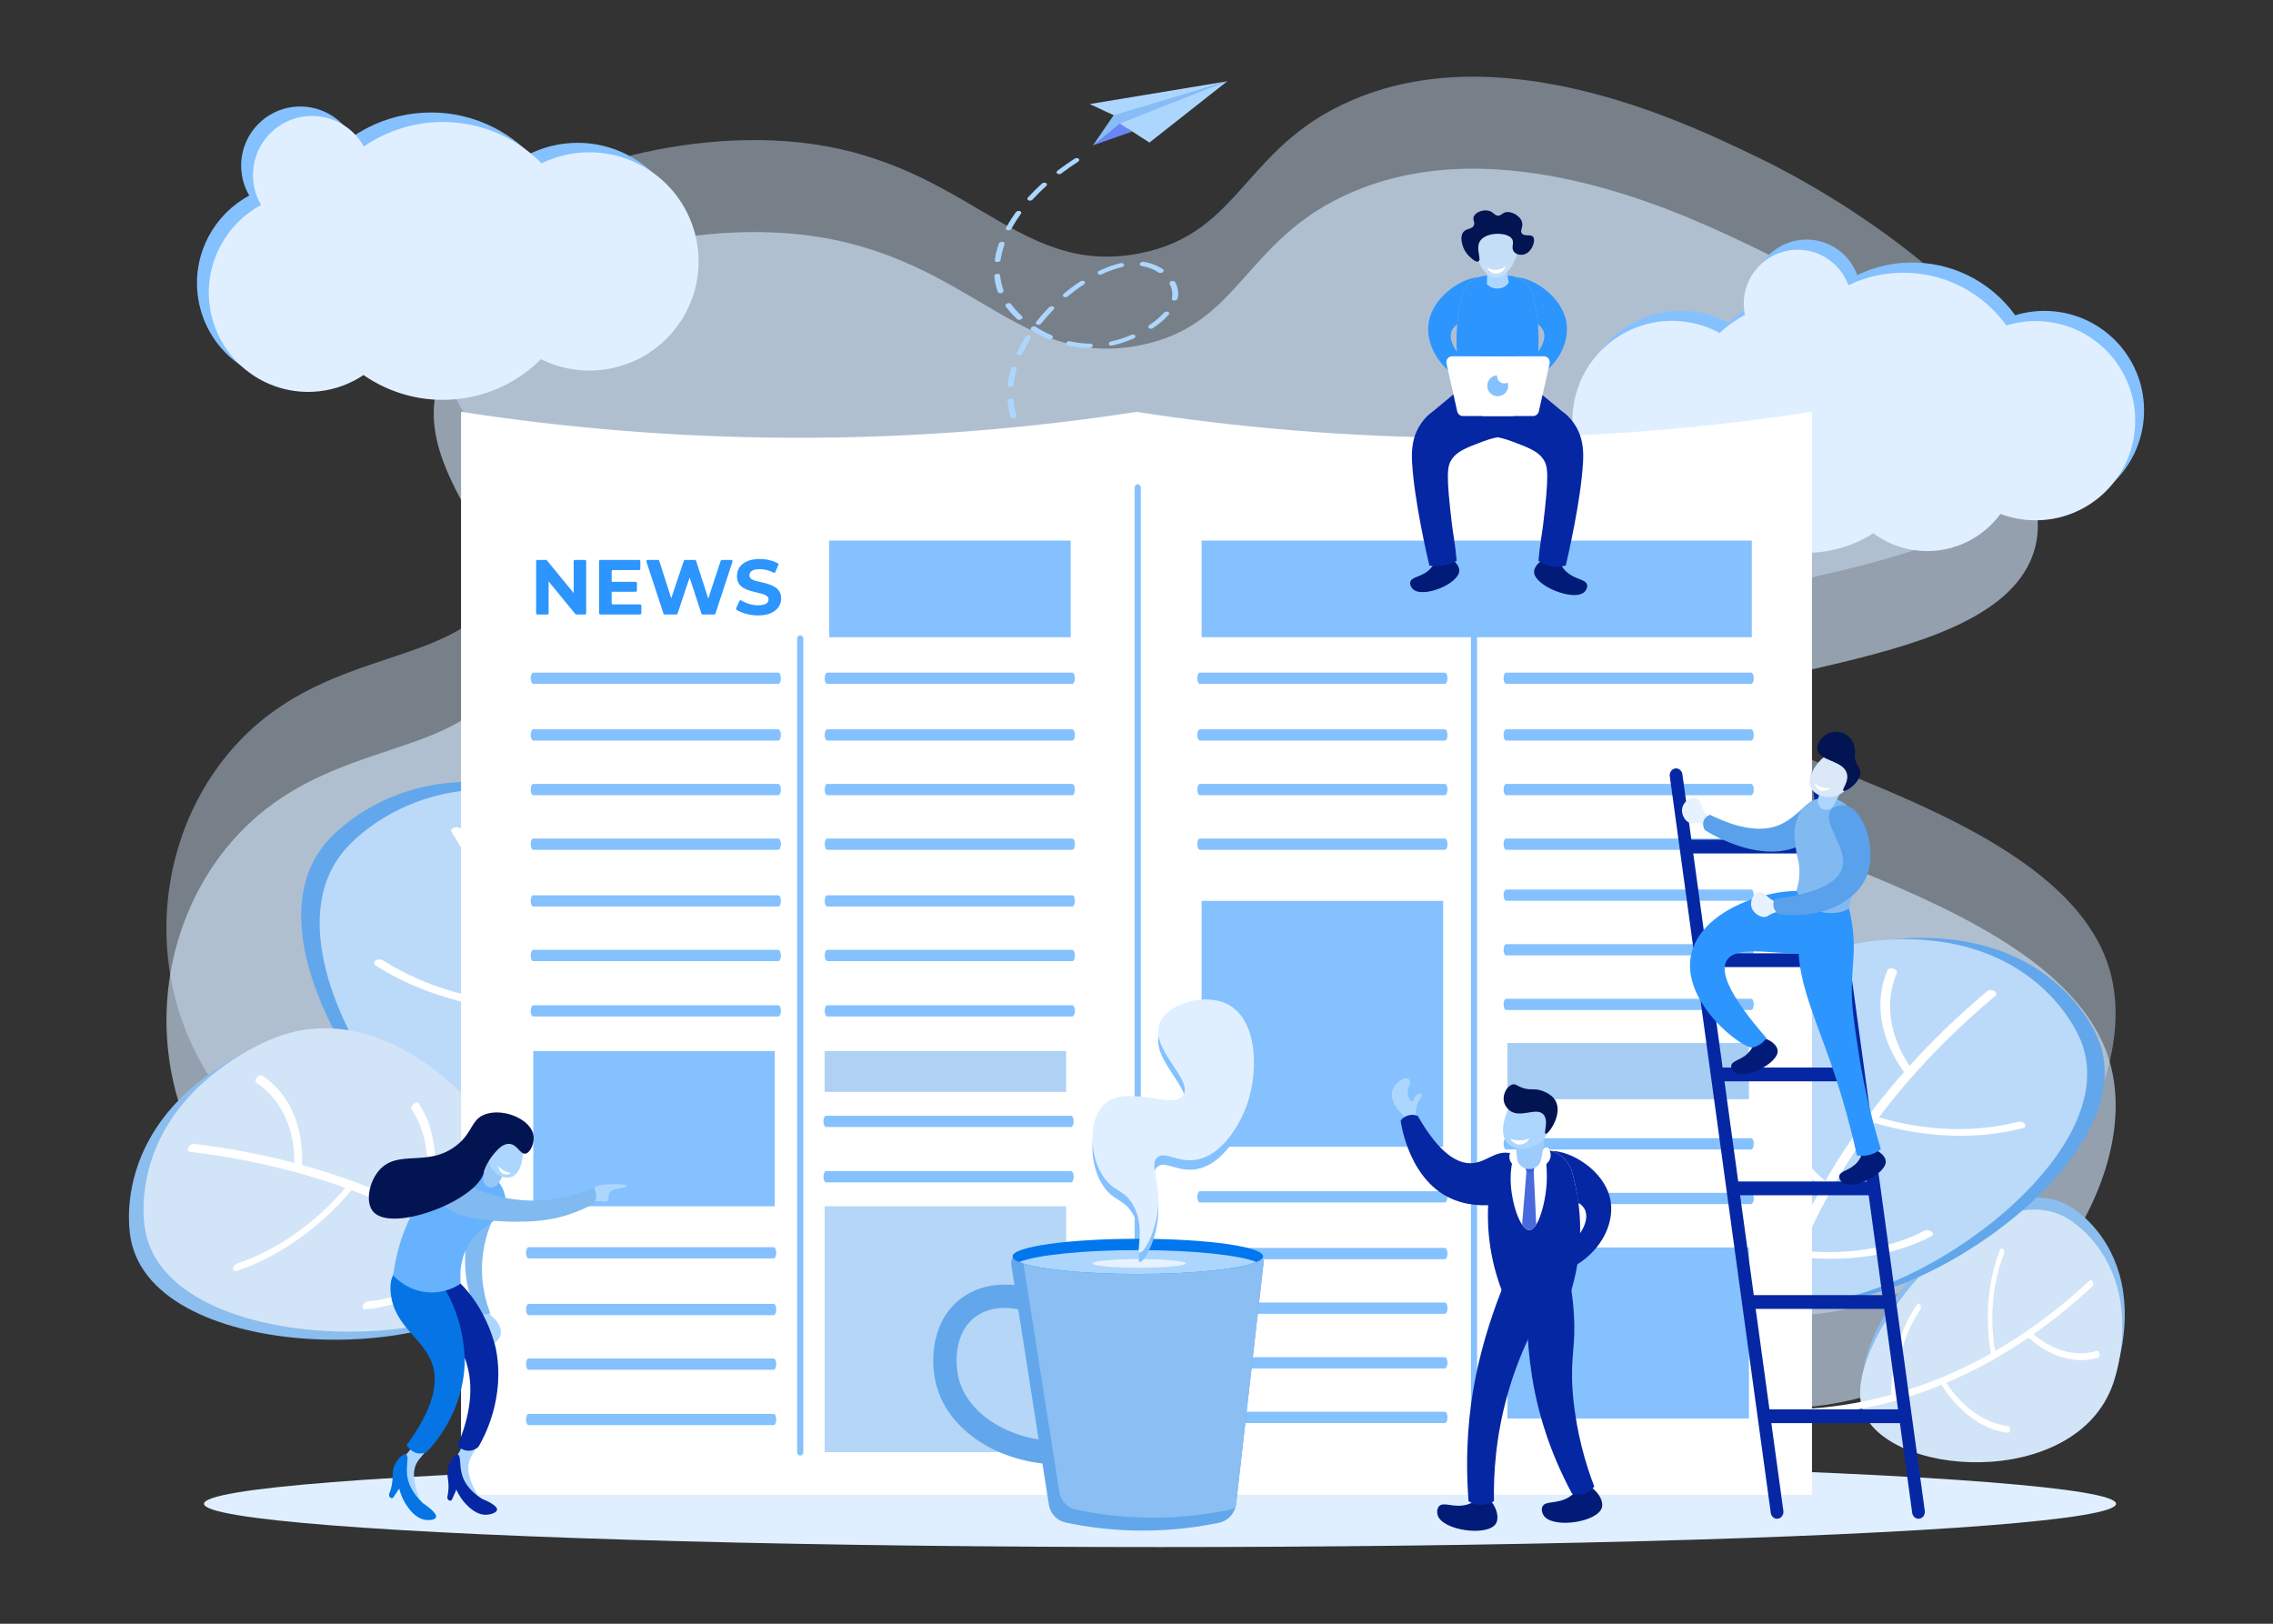 <svg xmlns="http://www.w3.org/2000/svg" enable-background="new 0 0 2800 2000" viewBox="0 0 2800 2000" id="NewsArticle"><rect x="0" y="0" width="2800" height="2000" fill="#333333" stroke="none"/><rect width="2000" height="2000" x="400" fill="#ffffff" fill-rule="evenodd" clip-rule="evenodd" display="none" class="colorffffff svgShape"></rect><path fill="#d5eaff" d="M707.58,1359.79c19.22,29.67,207.5,255.11,359.27,257.85c136.87,2.47,181.26-195.94,325.02-181.25  c107.05,10.94,120.67,124.87,244.7,164.42c121.91,38.87,283.1-8.02,364.25-95.77c422.15-456.43,199.57-1136.24-156.86-1327.9  c-160.95-86.55-258.86,152.78-596.89,109.99c-203.27-25.73-165.41-147.52-340.55-66.72C703.32,314.16,374.55,845.69,707.58,1359.79z  " display="none" opacity=".5" class="colord5f0ff svgShape"></path><g fill="#000000" class="color000000 svgShape"><g fill="#000000" class="color000000 svgShape"><g fill="#000000" class="color000000 svgShape"><path fill="#d5eaff" d="M621.51,718.52c-53.36,106.14-212.3,73.94-326.67,194.35c-118.8,125.07-125.06,340.76,12.91,473.84     c140,135.04,372.6,131.1,486,129.18c186.37-3.16,256.27-52.31,403.99-80.68c517.12-99.3,798.64,284.46,1130.71,161.48     c180.69-66.92,305.64-257.86,272.24-394.89c-57.17-234.56-594.4-283.86-569.84-401.1c20.63-98.52,402.6-76.21,469.72-222.02     c60.17-130.72-173.67-307.62-337.73-386.1c-75.62-36.17-296.87-145.74-483.93-74.61c-148,56.28-145.59,168.82-275.26,194.15     c-156.33,30.54-214.6-122.35-436.09-138.24c-163.2-11.7-371.76,54.07-422.2,169.49C486.05,479.06,685.86,590.51,621.51,718.52z" opacity=".42" class="colord5f0ff svgShape"></path><path fill="#d5eaff" d="M621.6,831.84c-53.36,106.14-212.3,73.94-326.67,194.35c-118.8,125.07-125.06,340.76,12.91,473.84     c140,135.04,372.6,131.1,486,129.18c186.37-3.16,256.27-52.31,403.99-80.68c517.12-99.3,798.64,284.46,1130.71,161.48     c180.69-66.92,305.64-257.86,272.24-394.89c-57.16-234.56-594.4-283.86-569.84-401.1c20.63-98.52,402.6-76.21,469.72-222.02     c60.17-130.72-173.67-307.62-337.73-386.1c-75.62-36.17-296.87-145.74-483.93-74.61c-148,56.28-145.59,168.82-275.26,194.15     c-156.33,30.54-214.6-122.35-436.09-138.24c-163.2-11.7-371.76,54.07-422.2,169.49C486.14,592.39,685.95,703.83,621.6,831.84z" opacity=".6" class="colord5f0ff svgShape"></path></g><g fill="#000000" class="color000000 svgShape"><g fill="#000000" class="color000000 svgShape"><path fill="#62a7ec" d="M695.92,1510.52c-144.94,9.58-424.89-340.06-288.49-478.98c8.88-9.05,58.56-59.64,147.95-67.55      c96.32-8.52,178.57,37.87,188.01,43.19C944.17,1120.4,841.94,1500.86,695.92,1510.52z" class="color62cbec svgShape"></path><path fill="#bbdaf9" d="M718.72,1519.78c-144.94,9.58-424.89-340.06-288.49-478.98c8.88-9.05,58.56-59.64,147.95-67.55      c96.32-8.52,178.57,37.86,188.01,43.19C966.97,1129.67,864.74,1510.12,718.72,1519.78z" class="colorbbe6f9 svgShape"></path><g fill="#000000" class="color000000 svgShape"><g fill="#000000" class="color000000 svgShape"><path fill="#ffffff" d="M707.14,1647.3c-0.09-0.01-0.17-0.01-0.26-0.02c-3.77-0.4-6.54-2.73-6.18-5.2        c16.58-114.87,8.9-231.45-22.85-346.5c-25.38-91.99-66.25-183.03-121.47-270.6c-1.49-2.36,0.12-4.96,3.61-5.79        c3.48-0.83,7.51,0.4,9,2.77c55.62,88.2,96.79,179.91,122.35,272.56c31.98,115.88,39.72,233.31,23.01,349        C714,1645.94,710.8,1647.6,707.14,1647.3z" class="colorffffff svgShape"></path></g><g fill="#000000" class="color000000 svgShape"><path fill="#ffffff" d="M639.7,1167.43c-1.42-0.11-2.84-0.52-4.01-1.22c-2.9-1.73-3.28-4.61-0.84-6.42        c22.46-16.7,39.29-36.05,50.04-57.51c10.41-20.79,14.65-42.69,12.61-65.08c-0.23-2.51,2.65-4.53,6.43-4.52        c3.77,0.01,7.03,2.05,7.26,4.56c2.15,23.53-2.3,46.54-13.25,68.39c-11.29,22.55-28.99,42.88-52.59,60.43        C643.9,1167.14,641.78,1167.59,639.7,1167.43z" class="colorffffff svgShape"></path></g><g fill="#000000" class="color000000 svgShape"><path fill="#ffffff" d="M705.19,1354.09c-2.03-0.16-3.98-0.91-5.23-2.15c-2.17-2.14-1.41-4.94,1.7-6.24        c28.63-11.98,52.78-27.44,71.77-45.95c18.41-17.94,31.18-37.98,37.98-59.58c0.76-2.42,4.38-3.85,8.09-3.18        c3.71,0.66,6.1,3.16,5.34,5.58c-7.14,22.7-20.56,43.77-39.91,62.62c-19.96,19.45-45.34,35.7-75.43,48.29        C708.19,1354.02,706.67,1354.21,705.19,1354.09z" class="colorffffff svgShape"></path></g><g fill="#000000" class="color000000 svgShape"><path fill="#ffffff" d="M636.54,1244.85c-28.6-2.3-56.63-7.43-83.61-15.32c-33.22-9.71-63.44-23.18-89.81-40.05        c-2.81-1.8-3.03-4.67-0.49-6.42c2.54-1.75,6.88-1.71,9.69,0.09c25.1,16.06,53.85,28.88,85.46,38.11        c32.62,9.53,66.86,14.83,101.77,15.76c3.79,0.11,6.93,2.21,7.02,4.72c0.09,2.51-2.9,4.46-6.69,4.35        C652.07,1245.89,644.28,1245.47,636.54,1244.85z" class="colorffffff svgShape"></path></g><g fill="#000000" class="color000000 svgShape"><path fill="#ffffff" d="M712.99,1458.5c-0.37-0.03-0.74-0.08-1.11-0.15c-35.8-6.82-69.23-17.93-99.36-33        c-29.19-14.6-54.04-32.32-73.85-52.66c-2.11-2.17-1.27-4.95,1.87-6.21c3.14-1.26,7.41-0.53,9.52,1.64        c18.85,19.36,42.5,36.22,70.28,50.11c28.67,14.34,60.48,24.9,94.55,31.4c3.7,0.71,6.02,3.23,5.19,5.63        C719.33,1457.43,716.29,1458.76,712.99,1458.5z" class="colorffffff svgShape"></path></g></g></g><g fill="#000000" class="color000000 svgShape"><path fill="#8bbdef" d="M621.66,1583.27c-69.89,98.91-443.36,96.67-461.73-64.63c-1.2-10.5-7.89-69.25,33.93-131.3      c45.06-66.86,118.29-95.78,126.69-99.1C499.32,1217.64,692.08,1483.61,621.66,1583.27z" class="color8bdcef svgShape"></path><path fill="#d2e4f7" d="M639.63,1573.36c-69.89,98.91-443.36,96.67-461.73-64.63c-1.2-10.5-7.88-69.25,33.93-131.3      c45.06-66.86,118.29-95.78,126.69-99.1C517.29,1207.73,710.05,1473.71,639.63,1573.36z" class="colord2edf7 svgShape"></path><g fill="#000000" class="color000000 svgShape"><g fill="#000000" class="color000000 svgShape"><path fill="#ffffff" d="M716.15,1647.82c-0.05,0.05-0.1,0.1-0.15,0.15c-2.24,2.24-5.2,2.81-6.61,1.27        c-65.7-71.05-145.24-127.29-236.43-167.13c-72.91-31.86-153.34-53.19-239.06-63.4c-2.31-0.28-3.15-2.68-1.86-5.38        c1.29-2.69,4.21-4.66,6.52-4.38c86.34,10.28,167.35,31.77,240.79,63.86c91.85,40.13,171.98,96.77,238.15,168.34        C718.87,1642.66,718.27,1645.6,716.15,1647.82z" class="colorffffff svgShape"></path></g><g fill="#000000" class="color000000 svgShape"><path fill="#ffffff" d="M369.91,1439.54c-0.82,0.86-1.83,1.56-2.9,1.96c-2.65,0.97-4.7-0.3-4.6-2.83        c0.97-23.32-2.72-44.38-10.98-62.61c-8-17.66-19.96-31.9-35.54-42.34c-1.75-1.17-1.54-4.1,0.45-6.54        c1.99-2.44,5.02-3.48,6.76-2.31c16.37,10.96,28.94,25.93,37.35,44.49c8.68,19.15,12.56,41.29,11.53,65.79        C371.93,1436.67,371.11,1438.28,369.91,1439.54z" class="colorffffff svgShape"></path></g><g fill="#000000" class="color000000 svgShape"><path fill="#ffffff" d="M525.21,1495.13c-1.17,1.23-2.68,2.1-4.14,2.26c-2.53,0.28-3.94-1.68-3.15-4.37        c7.27-24.83,9.94-48.59,7.92-70.62c-1.95-21.34-8.23-40.14-18.66-55.88c-1.17-1.76-0.19-4.86,2.19-6.91        c2.38-2.06,5.25-2.3,6.42-0.53c10.96,16.54,17.55,36.3,19.61,58.73c2.12,23.14-0.68,48.11-8.33,74.21        C526.73,1493.15,526.06,1494.23,525.21,1495.13z" class="colorffffff svgShape"></path></g><g fill="#000000" class="color000000 svgShape"><path fill="#ffffff" d="M418.4,1482.24c-16.51,17.32-34.55,32.78-53.82,46.11c-23.73,16.42-48.32,28.92-73.1,37.14        c-2.64,0.88-4.62-0.49-4.41-3.05c0.2-2.56,2.51-5.35,5.14-6.23c23.58-7.83,46.98-19.72,69.56-35.35        c23.3-16.13,44.72-35.52,63.64-57.64c2.06-2.4,5.07-3.33,6.74-2.07c1.67,1.26,1.36,4.22-0.69,6.62        C427.23,1472.73,422.87,1477.55,418.4,1482.24z" class="colorffffff svgShape"></path></g><g fill="#000000" class="color000000 svgShape"><path fill="#ffffff" d="M596.93,1544.9c-0.21,0.22-0.44,0.44-0.68,0.64c-23.22,19.61-47.96,35.43-73.54,47.03        c-24.79,11.24-49.31,18.03-72.89,20.19c-2.51,0.23-3.87-1.77-3.04-4.47c0.84-2.7,3.55-5.07,6.06-5.3        c22.44-2.05,45.77-8.51,69.36-19.21c24.34-11.04,47.88-26.1,69.98-44.76c2.4-2.02,5.25-2.21,6.38-0.41        C599.57,1540.23,598.83,1542.9,596.93,1544.9z" class="colorffffff svgShape"></path></g></g></g></g><g fill="#000000" class="color000000 svgShape"><g fill="#000000" class="color000000 svgShape"><path fill="#8bbdef" d="M2296.27,1717.69c-22.52-86.61,156.79-296.38,256.6-229.85c6.5,4.33,42.85,28.56,57.95,81.75      c16.27,57.31-2.32,112.44-4.45,118.77C2561.01,1822.92,2318.96,1804.95,2296.27,1717.69z" class="color8bdcef svgShape"></path><path fill="#d2e4f7" d="M2293.3,1732.56c-22.52-86.61,156.79-296.38,256.6-229.85c6.5,4.33,42.85,28.56,57.95,81.75      c16.27,57.31-2.32,112.44-4.45,118.77C2558.04,1837.79,2315.99,1819.81,2293.3,1732.56z" class="colord2edf7 svgShape"></path><g fill="#000000" class="color000000 svgShape"><g fill="#000000" class="color000000 svgShape"><path fill="#ffffff" d="M2214.78,1740.26c-0.01-0.05-0.01-0.11-0.01-0.16c-0.2-2.33,0.89-4.27,2.43-4.34        c71.43-3.21,141.1-21.32,207.07-53.8c52.74-25.97,103.13-61.21,149.76-104.73c1.26-1.17,3.01-0.5,3.92,1.51        c0.91,2.01,0.62,4.59-0.64,5.77c-46.96,43.84-97.71,79.33-150.84,105.49c-66.44,32.72-136.61,50.95-208.56,54.19        C2216.41,1744.26,2215.03,1742.51,2214.78,1740.26z" class="colorffffff svgShape"></path></g><g fill="#000000" class="color000000 svgShape"><path fill="#ffffff" d="M2497.43,1644.08c-0.09-0.88-0.01-1.78,0.28-2.57c0.71-1.96,2.41-2.51,3.79-1.25        c12.7,11.67,26.35,19.62,40.58,23.65c13.78,3.9,27.53,3.94,40.84,0.12c1.49-0.43,3.05,1.08,3.48,3.37        c0.43,2.28-0.43,4.49-1.92,4.92c-13.99,4.02-28.43,3.97-42.92-0.13c-14.95-4.23-29.3-12.6-42.64-24.85        C2498.09,1646.59,2497.57,1645.36,2497.43,1644.08z" class="colorffffff svgShape"></path></g><g fill="#000000" class="color000000 svgShape"><path fill="#ffffff" d="M2392.01,1705.25c-0.14-1.25,0.09-2.52,0.7-3.42c1.05-1.56,2.82-1.42,3.97,0.31        c10.55,15.95,22.69,28.78,36.09,38.14c12.98,9.07,26.58,14.49,40.44,16.11c1.55,0.18,2.83,2.2,2.86,4.53        c0.03,2.32-1.21,4.06-2.76,3.88c-14.56-1.7-28.86-7.4-42.5-16.93c-14.08-9.84-26.84-23.32-37.93-40.08        C2392.4,1707.06,2392.11,1706.16,2392.01,1705.25z" class="colorffffff svgShape"></path></g><g fill="#000000" class="color000000 svgShape"><path fill="#ffffff" d="M2450.21,1651.1c-1.91-17.57-2.03-35.13-0.38-52.37c2.04-21.23,6.71-41.07,13.88-58.98        c0.76-1.91,2.48-2.37,3.83-1.04c1.35,1.33,1.83,3.97,1.06,5.87c-6.82,17.04-11.26,35.92-13.21,56.12        c-2.01,20.84-1.26,42.18,2.2,63.41c0.37,2.31-0.54,4.45-2.05,4.8c-1.51,0.34-3.03-1.24-3.41-3.55        C2451.37,1660.62,2450.72,1655.86,2450.21,1651.1z" class="colorffffff svgShape"></path></g><g fill="#000000" class="color000000 svgShape"><path fill="#ffffff" d="M2329.73,1722.02c-0.03-0.23-0.04-0.46-0.04-0.69c0-22.46,2.86-43.97,8.51-63.94        c5.47-19.35,13.33-36.43,23.35-50.77c1.07-1.53,2.85-1.34,3.97,0.42c1.12,1.76,1.17,4.42,0.1,5.95        c-9.54,13.64-17.02,29.9-22.22,48.31c-5.37,19-8.09,39.47-8.09,60.84c0,2.32-1.26,4.02-2.81,3.79        C2331.1,1725.73,2329.95,1724.04,2329.73,1722.02z" class="colorffffff svgShape"></path></g></g></g><g fill="#000000" class="color000000 svgShape"><path fill="#62a7ec" d="M2210.24,1595.75c118.89,47.13,447.83-170.41,370.98-323.63c-5-9.98-32.99-65.78-105.78-96.52      c-78.43-33.12-159.88-16.43-169.22-14.51C2107.4,1201.83,2090.46,1548.27,2210.24,1595.75z" class="color62cbec svgShape"></path><path fill="#bbdaf9" d="M2188.63,1597.36c118.89,47.13,447.83-170.41,370.98-323.63c-5-9.98-32.99-65.78-105.78-96.52      c-78.43-33.12-159.88-16.43-169.22-14.51C2085.8,1203.44,2068.85,1549.88,2188.63,1597.36z" class="colorbbe6f9 svgShape"></path><g fill="#000000" class="color000000 svgShape"><g fill="#000000" class="color000000 svgShape"><path fill="#ffffff" d="M2163.94,1707.37c0.07,0.02,0.15,0.03,0.22,0.05c3.27,0.69,6.22-0.52,6.58-2.69        c17.08-100.75,54.97-196.38,112.61-284.24c46.09-70.25,104.9-135.53,174.8-194.03c1.89-1.58,1.23-4.19-1.46-5.83        c-2.69-1.64-6.41-1.69-8.29-0.11c-70.41,58.92-129.64,124.68-176.06,195.44c-58.06,88.5-96.22,184.82-113.42,286.3        C2158.56,1704.37,2160.79,1706.63,2163.94,1707.37z" class="colorffffff svgShape"></path></g><g fill="#000000" class="color000000 svgShape"><path fill="#ffffff" d="M2349.9,1323.36c1.22,0.29,2.52,0.33,3.69,0.06c2.9-0.67,3.99-2.98,2.44-5.15        c-14.32-20.06-23.21-40.81-26.43-61.69c-3.12-20.23-0.77-39.73,6.99-57.95c0.87-2.04-1-4.51-4.17-5.52        c-3.17-1.01-6.45-0.18-7.31,1.86c-8.15,19.14-10.62,39.63-7.35,60.9c3.38,21.95,12.73,43.76,27.77,64.84        C2346.46,1321.99,2348.11,1322.94,2349.9,1323.36z" class="colorffffff svgShape"></path></g><g fill="#000000" class="color000000 svgShape"><path fill="#ffffff" d="M2244.66,1462.15c1.74,0.41,3.58,0.31,4.97-0.39c2.4-1.21,2.51-3.76,0.26-5.68        c-20.76-17.76-36.83-37.23-47.76-57.87c-10.59-20-15.89-40.24-15.76-60.18c0.02-2.23-2.63-4.41-5.93-4.85        c-3.29-0.45-5.97,1-5.98,3.23c-0.14,20.95,5.43,42.23,16.56,63.24c11.48,21.69,28.37,42.15,50.19,60.82        C2242.17,1461.27,2243.39,1461.85,2244.66,1462.15z" class="colorffffff svgShape"></path></g><g fill="#000000" class="color000000 svgShape"><path fill="#ffffff" d="M2331.66,1389.11c24.59,5.78,49.46,9.04,74.2,9.71c30.46,0.83,59.42-2.32,86.08-9.34        c2.84-0.75,3.8-3.1,2.14-5.25c-1.66-2.15-5.3-3.29-8.14-2.54c-25.36,6.69-52.92,9.68-81.91,8.89        c-29.91-0.81-60.04-5.6-89.55-14.24c-3.2-0.93-6.41-0.01-7.16,2.06c-0.75,2.08,1.23,4.52,4.43,5.45        C2318.37,1385.79,2325.01,1387.54,2331.66,1389.11z" class="colorffffff svgShape"></path></g><g fill="#000000" class="color000000 svgShape"><path fill="#ffffff" d="M2209.96,1547.55c0.32,0.07,0.64,0.13,0.97,0.17c31.85,3.94,62.86,3.65,92.18-0.85        c28.41-4.36,54.01-12.51,76.1-24.22c2.35-1.25,2.4-3.8,0.1-5.71c-2.3-1.9-6.07-2.44-8.42-1.19        c-21.02,11.14-45.39,18.89-72.42,23.05c-27.89,4.29-57.4,4.56-87.71,0.81c-3.29-0.41-5.92,1.08-5.87,3.32        C2204.94,1544.94,2207.13,1546.88,2209.96,1547.55z" class="colorffffff svgShape"></path></g></g></g></g><ellipse cx="1428.98" cy="1852.25" fill="#dfefff" rx="1177.68" ry="53.29" class="colordfe6ff svgShape"></ellipse><g fill="#000000" class="color000000 svgShape"><path fill="#84c1fe" d="M2524,383.07c-14.47-0.65-28.47,1.24-41.56,5.26c-26.95-37.4-70.13-62.57-119.76-64.81     c-26.77-1.21-52.26,4.4-74.81,15.28c-8.92-24.46-31.84-42.4-59.47-43.65c-36.67-1.65-67.74,26.73-69.39,63.41     c-0.26,5.71,0.22,11.29,1.34,16.64c-11.24,6.16-21.69,13.68-31.1,22.38c-12.03-6.55-25.37-11.18-39.69-13.42     c-66.95-10.47-129.72,35.32-140.19,102.27c-10.47,66.95,35.32,129.72,102.27,140.19c24.12,3.77,47.69,0.24,68.48-8.95     c23.1,25.28,54.64,43.18,91.11,48.89c38.82,6.07,76.53-2.72,107.35-22.14c14.02,10.38,30.69,17.62,49.12,20.5     c42.73,6.68,83.59-11.81,107.48-44.46c11.8,4.45,24.49,7.16,37.78,7.75c67.7,3.05,125.05-49.35,128.1-117.05     C2644.1,443.47,2591.7,386.12,2524,383.07z" class="color84b2fe svgShape"></path><path fill="#dfefff" d="M2513.09,395.6c-14.47-0.65-28.47,1.24-41.56,5.26c-26.95-37.4-70.13-62.57-119.76-64.81     c-26.77-1.21-52.26,4.4-74.81,15.28c-8.92-24.46-31.84-42.4-59.47-43.65c-36.67-1.65-67.74,26.73-69.39,63.41     c-0.26,5.71,0.22,11.29,1.34,16.64c-11.24,6.16-21.69,13.68-31.1,22.38c-12.03-6.55-25.37-11.18-39.69-13.42     c-66.95-10.47-129.72,35.32-140.19,102.27c-10.47,66.95,35.32,129.72,102.27,140.19c24.12,3.77,47.69,0.24,68.48-8.95     c23.11,25.28,54.64,43.18,91.11,48.89c38.82,6.07,76.53-2.72,107.35-22.14c14.03,10.38,30.69,17.62,49.12,20.5     c42.73,6.68,83.59-11.81,107.48-44.46c11.8,4.45,24.49,7.16,37.78,7.75c67.7,3.05,125.05-49.35,128.1-117.05     C2633.19,456.01,2580.79,398.66,2513.09,395.6z" class="colordfe6ff svgShape"></path></g><g fill="#000000" class="color000000 svgShape"><path fill="#84c1fe" d="M696.77,176.74c-15.77,1.74-30.6,6.16-44.1,12.73c-35.51-35.92-86.5-55.86-140.6-49.88     c-29.18,3.23-55.83,13.61-78.4,29.21c-13.8-24.96-41.65-40.51-71.77-37.18c-39.98,4.42-68.8,40.41-64.38,80.38     c1.16,10.52,4.51,20.26,9.55,28.84c-42.65,22.95-69.32,70.17-63.67,121.26c7.43,67.19,67.91,115.63,135.1,108.2     c20.32-2.25,38.91-9.35,54.78-20.02c32.78,22.77,73.62,34.25,116.4,29.52c40.2-4.44,75.59-22.48,102.13-49.01     c22.29,11.08,47.92,16.11,74.51,13.17c73.8-8.16,127.01-74.59,118.85-148.39C837,221.79,770.57,168.58,696.77,176.74z" class="color84b2fe svgShape"></path><path fill="#dfefff" d="M711.32,188.39c-15.77,1.74-30.6,6.16-44.1,12.73c-35.51-35.92-86.5-55.86-140.6-49.88     c-29.18,3.23-55.83,13.61-78.4,29.21c-13.8-24.96-41.65-40.51-71.77-37.18c-39.98,4.42-68.8,40.41-64.38,80.38     c1.16,10.52,4.51,20.26,9.55,28.84c-42.65,22.95-69.32,70.17-63.67,121.26c7.43,67.19,67.91,115.63,135.1,108.2     c20.32-2.25,38.91-9.35,54.78-20.02c32.78,22.77,73.62,34.25,116.4,29.52c40.2-4.44,75.59-22.48,102.13-49.01     c22.29,11.08,47.92,16.11,74.51,13.17c73.8-8.16,127.01-74.59,118.85-148.39C851.56,233.45,785.12,180.24,711.32,188.39z" class="colordfe6ff svgShape"></path></g><g fill="#000000" class="color000000 svgShape"><g fill="#000000" class="color000000 svgShape"><path fill="#add6ff" d="M1511.78,100.13c-45.85,14.28-91.7,28.56-137.55,42.84c-10.62-4.93-21.25-9.86-31.87-14.8      C1398.84,118.83,1455.31,109.48,1511.78,100.13z" class="colorffcdad svgShape"></path><path fill="#87bdf4" d="M1511.78,100.13c-46.64,13.92-93.28,27.85-139.93,41.77c-8.45,12.35-16.9,24.71-25.34,37.06      C1401.61,152.69,1456.69,126.41,1511.78,100.13z" class="colorf4ab87 svgShape"></path><path fill="#6886f6" d="M1346.52,178.96c11.05-8.96,22.09-17.92,33.14-26.89c5.05,3.3,10.1,6.6,15.14,9.91      C1378.7,167.64,1362.61,173.3,1346.52,178.96z" class="colorf69668 svgShape"></path><path fill="#add6ff" d="M1511.7,100.17c-44.07,17.33-88.13,34.65-132.2,51.98c12.15,7.81,24.3,15.62,36.45,23.43      C1447.86,150.44,1479.78,125.31,1511.7,100.17z" class="colorffcdad svgShape"></path></g><g fill="#000000" class="color000000 svgShape"><path fill="#add6ff" d="M1292.39,580.98c-0.55-0.12-1.05-0.34-1.43-0.67c-5.48-4.69-10.66-9.69-15.4-14.85      c-1.03-1.13-0.5-2.78,1.2-3.7c1.69-0.92,3.91-0.75,4.94,0.38c4.61,5.02,9.65,9.88,14.98,14.45c1.2,1.03,0.89,2.69-0.69,3.72      C1294.92,581,1293.54,581.23,1292.39,580.98z M1264.38,550.42c-0.77-0.16-1.43-0.54-1.82-1.09      c-3.96-5.66-7.43-11.49-10.32-17.34c-0.64-1.3,0.36-2.88,2.24-3.53c1.88-0.65,3.92-0.13,4.56,1.17      c2.81,5.68,6.17,11.34,10.01,16.83c0.85,1.22,0.08,2.85-1.71,3.64C1266.38,550.51,1265.3,550.61,1264.38,550.42z M1247.09,515.2      c-1.04-0.22-1.85-0.82-2.1-1.66c-1.87-6.36-3.13-12.86-3.75-19.32c-0.14-1.42,1.36-2.82,3.34-3.11c1.98-0.3,3.7,0.62,3.83,2.04      c0.6,6.23,1.82,12.5,3.62,18.64c0.4,1.37-0.85,2.87-2.79,3.36C1248.49,515.33,1247.75,515.34,1247.09,515.2z M1243.45,476.68      c-1.37-0.29-2.27-1.22-2.16-2.37c0.21-2.12,0.49-4.27,0.84-6.39c0.73-4.49,1.77-9.1,3.1-13.69c0.42-1.45,2.33-2.53,4.27-2.42      c1.94,0.11,3.17,1.37,2.75,2.82c-1.28,4.43-2.29,8.87-2.99,13.2c-0.33,2.04-0.6,4.11-0.81,6.15c-0.15,1.45-1.87,2.7-3.85,2.79      C1244.2,476.79,1243.81,476.76,1243.45,476.68z M1254.68,437.44c-1.72-0.37-2.59-1.7-1.96-3.06c1.81-3.92,3.85-7.89,6.05-11.8      c1.41-2.51,2.93-5.05,4.5-7.56c0.87-1.38,3.02-2.13,4.8-1.69c1.79,0.45,2.53,1.93,1.66,3.32c-1.53,2.43-2.99,4.9-4.36,7.34      c-2.14,3.8-4.11,7.65-5.87,11.45c-0.66,1.42-2.71,2.34-4.58,2.05C1254.84,437.47,1254.76,437.45,1254.68,437.44z       M1316.48,425.69c-0.39-0.08-0.78-0.17-1.17-0.25c-1.81-0.4-2.63-1.86-1.82-3.26c0.8-1.39,2.91-2.19,4.71-1.8      c0.01,0,0.02,0.01,0.04,0.01c8.22,1.82,16.6,2.81,24.84,2.89c1.96,0.02,3.31,1.21,3.02,2.67c-0.3,1.45-2.13,2.62-4.09,2.6      C1333.52,428.45,1324.93,427.49,1316.48,425.69z M1292.1,417.93c-0.24-0.05-0.47-0.12-0.69-0.22      c-7.22-3.09-14.22-6.8-20.78-11.04c-1.38-0.89-1.35-2.55,0.07-3.69c1.42-1.15,3.7-1.35,5.08-0.46      c6.28,4.05,12.96,7.6,19.86,10.55c1.61,0.69,1.96,2.28,0.79,3.56C1295.43,417.74,1293.61,418.25,1292.1,417.93z M1367.97,425.64      c-1.08-0.23-1.91-0.87-2.12-1.75c-0.33-1.39,1-2.86,2.95-3.3c8.18-1.81,16.51-4.53,24.77-8.09c1.81-0.78,3.94-0.41,4.76,0.81      c0.82,1.23,0.03,2.85-1.78,3.63c-8.83,3.8-17.77,6.72-26.57,8.67C1369.27,425.77,1368.58,425.77,1367.97,425.64z       M1278.14,399.97c-0.17-0.04-0.33-0.08-0.48-0.14c-1.68-0.6-2.19-2.15-1.14-3.48c4.84-6.1,10.13-12.08,15.72-17.8      c1.23-1.25,3.49-1.68,5.05-0.94c1.56,0.73,1.83,2.34,0.61,3.6c-5.43,5.55-10.57,11.37-15.28,17.3      C1281.66,399.71,1279.74,400.31,1278.14,399.97z M1254.55,393.84c-0.58-0.12-1.11-0.37-1.5-0.73      c-5.43-5-10.18-10.29-14.11-15.72c-0.87-1.21-0.13-2.84,1.65-3.65c1.78-0.81,3.94-0.49,4.81,0.71      c3.76,5.2,8.31,10.26,13.52,15.06c1.15,1.06,0.77,2.72-0.85,3.72C1256.99,393.88,1255.66,394.08,1254.55,393.84z       M1416.64,404.83c-0.53-0.11-1.01-0.33-1.4-0.64c-1.23-1.01-0.95-2.68,0.61-3.72c7.22-4.83,13.25-9.97,17.91-15.27      c1.14-1.29,3.38-1.81,5.01-1.14c1.63,0.66,2.02,2.25,0.88,3.54c-5.07,5.76-11.59,11.32-19.36,16.53      C1419.22,404.84,1417.81,405.08,1416.64,404.83z M1231.29,361.13c-0.98-0.21-1.76-0.75-2.05-1.52      c-2.31-6.12-3.8-12.62-4.41-19.32c-0.13-1.42,1.37-2.82,3.35-3.11c1.98-0.29,3.69,0.62,3.82,2.05c0.59,6.37,2,12.55,4.19,18.36      c0.51,1.34-0.64,2.88-2.56,3.44C1232.82,361.25,1232,361.28,1231.29,361.13z M1311.45,365.96c-0.4-0.09-0.77-0.23-1.1-0.43      c-1.41-0.87-1.42-2.52-0.03-3.68c6.66-5.54,13.56-10.67,20.53-15.25c1.57-1.03,3.83-1.05,5.04-0.03      c1.21,1.02,0.91,2.69-0.66,3.72c-6.71,4.41-13.38,9.36-19.81,14.71C1314.37,365.9,1312.77,366.25,1311.45,365.96z       M1445.74,370.04c-1.48-0.31-2.39-1.37-2.12-2.6c0.45-2.06,0.64-4.11,0.55-6.1c-0.16-3.82-1.3-7.68-3.38-11.48      c-0.7-1.28,0.24-2.87,2.1-3.57c1.86-0.69,3.93-0.22,4.63,1.06c2.36,4.31,3.65,8.72,3.84,13.11c0.1,2.32-0.12,4.71-0.64,7.1      c-0.32,1.45-2.16,2.6-4.12,2.57C1446.3,370.13,1446.01,370.1,1445.74,370.04z M1227.57,322.7c-1.41-0.3-2.32-1.27-2.15-2.45      c0.95-6.56,2.64-13.32,5.03-20.1c0.51-1.44,2.48-2.47,4.4-2.29c1.92,0.18,3.06,1.49,2.56,2.93c-2.3,6.51-3.92,13.01-4.83,19.3      c-0.21,1.45-1.98,2.67-3.96,2.71C1228.25,322.81,1227.9,322.77,1227.57,322.7z M1354.31,338.17c-0.74-0.16-1.38-0.51-1.77-1.03      c-0.9-1.19-0.2-2.83,1.56-3.66c9.08-4.28,17.94-7.43,26.33-9.37c1.96-0.45,3.83,0.3,4.18,1.68c0.35,1.38-0.94,2.87-2.9,3.32      c-7.7,1.78-15.88,4.7-24.33,8.68C1356.38,338.27,1355.26,338.38,1354.31,338.17z M1428.45,336.13      c-0.43-0.09-0.83-0.25-1.18-0.48c-6.13-4.06-13.36-6.85-20.81-7.99c-1.88-0.29-2.86-1.68-2.21-3.1      c0.66-1.42,2.71-2.35,4.58-2.06c8.52,1.31,16.75,4.46,23.65,9.04c1.37,0.91,1.31,2.56-0.13,3.7      C1431.28,336.09,1429.73,336.41,1428.45,336.13z M1241.19,283.64c-1.8-0.38-2.65-1.81-1.89-3.21c0.37-0.68,0.75-1.37,1.13-2.05      c3.19-5.66,6.87-11.37,10.94-16.98c0.98-1.35,3.18-2.01,4.9-1.47c1.73,0.54,2.33,2.07,1.35,3.42      c-3.95,5.43-7.51,10.96-10.6,16.44c-0.37,0.66-0.74,1.32-1.1,1.98c-0.76,1.41-2.87,2.24-4.7,1.87      C1241.22,283.65,1241.2,283.64,1241.19,283.64z M1267.7,247.04c-0.24-0.05-0.47-0.12-0.69-0.22c-1.61-0.69-1.96-2.28-0.79-3.56      c5.28-5.79,11.08-11.55,17.22-17.11c1.33-1.2,3.6-1.52,5.08-0.7c1.48,0.82,1.59,2.45,0.27,3.65      c-5.98,5.41-11.61,11.01-16.75,16.64C1271.03,246.85,1269.21,247.36,1267.7,247.04z M1303.7,214.41      c-0.45-0.1-0.87-0.27-1.23-0.51c-1.34-0.93-1.23-2.59,0.23-3.71c6.65-5.06,13.71-10.01,21.01-14.73      c1.59-1.03,3.84-1.02,5.04,0.01c1.19,1.03,0.88,2.7-0.71,3.72c-7.12,4.6-14.01,9.44-20.49,14.37      C1306.47,214.38,1304.96,214.68,1303.7,214.41z" class="colorffcdad svgShape"></path></g></g><g fill="#000000" class="color000000 svgShape"><g fill="#000000" class="color000000 svgShape"><path fill="#ffffff" d="M1400.56,507.22v1333.97H567.92V507.22c120.99,18.68,257.98,31.56,408.32,32      C1133.01,539.68,1275.44,526.54,1400.56,507.22z" class="colorffffff svgShape"></path><path fill="#ffffff" d="M2232.08,507.22v1333.97h-832.65V507.22c120.99,18.68,257.98,31.56,408.32,32      C1964.53,539.68,2106.96,526.54,2232.08,507.22z" class="colorffffff svgShape"></path></g><g fill="#000000" class="color000000 svgShape"><line x1="656.95" x2="958.74" y1="1109.63" y2="1109.63" fill="#84b2fe"></line><path fill="#84c1fe" d="M958.74,1116.56H656.95c-1.78,0-3.22-3.1-3.22-6.92c0-3.82,1.44-6.92,3.22-6.92h301.78      c1.78,0,3.22,3.1,3.22,6.92C961.96,1113.46,960.52,1116.56,958.74,1116.56z" class="color84b2fe svgShape"></path></g><g fill="#000000" class="color000000 svgShape"><line x1="656.95" x2="958.74" y1="1176.9" y2="1176.9" fill="#84b2fe"></line><path fill="#84c1fe" d="M958.74,1183.83H656.95c-1.78,0-3.22-3.1-3.22-6.92c0-3.82,1.44-6.92,3.22-6.92h301.78      c1.78,0,3.22,3.1,3.22,6.92C961.96,1180.73,960.52,1183.83,958.74,1183.83z" class="color84b2fe svgShape"></path></g><g fill="#000000" class="color000000 svgShape"><line x1="656.95" x2="958.74" y1="1245.1" y2="1245.1" fill="#84b2fe"></line><path fill="#84c1fe" d="M958.74,1252.02H656.95c-1.78,0-3.22-3.1-3.22-6.92c0-3.82,1.44-6.92,3.22-6.92h301.78      c1.78,0,3.22,3.1,3.22,6.92C961.96,1248.92,960.52,1252.02,958.74,1252.02z" class="color84b2fe svgShape"></path></g><g fill="#000000" class="color000000 svgShape"><line x1="656.95" x2="958.74" y1="972.53" y2="972.53" fill="#84b2fe"></line><path fill="#84c1fe" d="M958.74,979.45H656.95c-1.78,0-3.22-3.1-3.22-6.92s1.44-6.92,3.22-6.92h301.78c1.78,0,3.22,3.1,3.22,6.92      S960.52,979.45,958.74,979.45z" class="color84b2fe svgShape"></path></g><g fill="#000000" class="color000000 svgShape"><line x1="656.95" x2="958.74" y1="1039.8" y2="1039.8" fill="#84b2fe"></line><path fill="#84c1fe" d="M958.74,1046.72H656.95c-1.78,0-3.22-3.1-3.22-6.92c0-3.82,1.44-6.92,3.22-6.92h301.78      c1.78,0,3.22,3.1,3.22,6.92C961.96,1043.62,960.52,1046.72,958.74,1046.72z" class="color84b2fe svgShape"></path></g><g fill="#000000" class="color000000 svgShape"><line x1="651.23" x2="953.01" y1="1612.94" y2="1612.94" fill="#84b2fe"></line><path fill="#84c1fe" d="M953.01,1619.87H651.23c-1.78,0-3.22-3.1-3.22-6.92c0-3.82,1.44-6.92,3.22-6.92h301.78      c1.78,0,3.22,3.1,3.22,6.92C956.24,1616.77,954.79,1619.87,953.01,1619.87z" class="color84b2fe svgShape"></path></g><g fill="#000000" class="color000000 svgShape"><line x1="651.23" x2="953.01" y1="1680.21" y2="1680.21" fill="#84b2fe"></line><path fill="#84c1fe" d="M953.01,1687.14H651.23c-1.78,0-3.22-3.1-3.22-6.92c0-3.82,1.44-6.92,3.22-6.92h301.78      c1.78,0,3.22,3.1,3.22,6.92C956.24,1684.04,954.79,1687.14,953.01,1687.14z" class="color84b2fe svgShape"></path></g><g fill="#000000" class="color000000 svgShape"><line x1="651.23" x2="953.01" y1="1748.41" y2="1748.41" fill="#84b2fe"></line><path fill="#84c1fe" d="M953.01,1755.34H651.23c-1.78,0-3.22-3.1-3.22-6.92c0-3.82,1.44-6.92,3.22-6.92h301.78      c1.78,0,3.22,3.1,3.22,6.92C956.24,1752.24,954.79,1755.34,953.01,1755.34z" class="color84b2fe svgShape"></path></g><g fill="#000000" class="color000000 svgShape"><line x1="651.23" x2="953.01" y1="1543.11" y2="1543.11" fill="#84b2fe"></line><path fill="#84c1fe" d="M953.01,1550.03H651.23c-1.78,0-3.22-3.1-3.22-6.92c0-3.82,1.44-6.92,3.22-6.92h301.78      c1.78,0,3.22,3.1,3.22,6.92C956.24,1546.93,954.79,1550.03,953.01,1550.03z" class="color84b2fe svgShape"></path></g><g fill="#000000" class="color000000 svgShape"><line x1="656.95" x2="958.74" y1="835.42" y2="835.42" fill="#84b2fe"></line><path fill="#84c1fe" d="M958.74,842.34H656.95c-1.78,0-3.22-3.1-3.22-6.92c0-3.82,1.44-6.92,3.22-6.92h301.78      c1.78,0,3.22,3.1,3.22,6.92C961.96,839.24,960.52,842.34,958.74,842.34z" class="color84b2fe svgShape"></path></g><g fill="#000000" class="color000000 svgShape"><line x1="656.95" x2="958.74" y1="905.26" y2="905.26" fill="#84b2fe"></line><path fill="#84c1fe" d="M958.74,912.18H656.95c-1.78,0-3.22-3.1-3.22-6.92c0-3.82,1.44-6.92,3.22-6.92h301.78      c1.78,0,3.22,3.1,3.22,6.92C961.96,909.08,960.52,912.18,958.74,912.18z" class="color84b2fe svgShape"></path></g><g fill="#000000" class="color000000 svgShape"><line x1="1478.09" x2="1779.88" y1="972.53" y2="972.53" fill="#84b2fe"></line><path fill="#84c1fe" d="M1779.88,979.45h-301.78c-1.78,0-3.22-3.1-3.22-6.92s1.44-6.92,3.22-6.92h301.78      c1.78,0,3.22,3.1,3.22,6.92S1781.65,979.45,1779.88,979.45z" class="color84b2fe svgShape"></path></g><g fill="#000000" class="color000000 svgShape"><line x1="1478.09" x2="1779.88" y1="1039.8" y2="1039.8" fill="#84b2fe"></line><path fill="#84c1fe" d="M1779.88,1046.72h-301.78c-1.78,0-3.22-3.1-3.22-6.92c0-3.82,1.44-6.92,3.22-6.92h301.78      c1.78,0,3.22,3.1,3.22,6.92C1783.1,1043.62,1781.65,1046.72,1779.88,1046.72z" class="color84b2fe svgShape"></path></g><g fill="#000000" class="color000000 svgShape"><line x1="1478.09" x2="1779.88" y1="835.42" y2="835.42" fill="#84b2fe"></line><path fill="#84c1fe" d="M1779.88,842.34h-301.78c-1.78,0-3.22-3.1-3.22-6.92c0-3.82,1.44-6.92,3.22-6.92h301.78      c1.78,0,3.22,3.1,3.22,6.92C1783.1,839.24,1781.65,842.34,1779.88,842.34z" class="color84b2fe svgShape"></path></g><g fill="#000000" class="color000000 svgShape"><line x1="1478.09" x2="1779.88" y1="905.26" y2="905.26" fill="#84b2fe"></line><path fill="#84c1fe" d="M1779.88,912.18h-301.78c-1.78,0-3.22-3.1-3.22-6.92c0-3.82,1.44-6.92,3.22-6.92h301.78      c1.78,0,3.22,3.1,3.22,6.92C1783.1,909.08,1781.65,912.18,1779.88,912.18z" class="color84b2fe svgShape"></path></g><g fill="#000000" class="color000000 svgShape"><line x1="1855.38" x2="2157.17" y1="972.53" y2="972.53" fill="#84b2fe"></line><path fill="#84c1fe" d="M2157.17,979.45h-301.78c-1.78,0-3.22-3.1-3.22-6.92s1.44-6.92,3.22-6.92h301.78      c1.78,0,3.22,3.1,3.22,6.92S2158.95,979.45,2157.17,979.45z" class="color84b2fe svgShape"></path></g><g fill="#000000" class="color000000 svgShape"><line x1="1855.38" x2="2157.17" y1="1039.8" y2="1039.8" fill="#84b2fe"></line><path fill="#84c1fe" d="M2157.17,1046.72h-301.78c-1.78,0-3.22-3.1-3.22-6.92c0-3.82,1.44-6.92,3.22-6.92h301.78      c1.78,0,3.22,3.1,3.22,6.92C2160.39,1043.62,2158.95,1046.72,2157.17,1046.72z" class="color84b2fe svgShape"></path></g><g fill="#000000" class="color000000 svgShape"><line x1="1855.38" x2="2157.17" y1="835.42" y2="835.42" fill="#84b2fe"></line><path fill="#84c1fe" d="M2157.17,842.34h-301.78c-1.78,0-3.22-3.1-3.22-6.92c0-3.82,1.44-6.92,3.22-6.92h301.78      c1.78,0,3.22,3.1,3.22,6.92C2160.39,839.24,2158.95,842.34,2157.17,842.34z" class="color84b2fe svgShape"></path></g><g fill="#000000" class="color000000 svgShape"><line x1="1855.38" x2="2157.17" y1="905.26" y2="905.26" fill="#84b2fe"></line><path fill="#84c1fe" d="M2157.17,912.18h-301.78c-1.78,0-3.22-3.1-3.22-6.92c0-3.82,1.44-6.92,3.22-6.92h301.78      c1.78,0,3.22,3.1,3.22,6.92C2160.39,909.08,2158.95,912.18,2157.17,912.18z" class="color84b2fe svgShape"></path></g><g fill="#000000" class="color000000 svgShape"><line x1="1855.38" x2="2157.17" y1="1169.84" y2="1169.84" fill="#84b2fe"></line><path fill="#84c1fe" d="M2157.17,1176.76h-301.78c-1.78,0-3.22-3.1-3.22-6.92c0-3.82,1.44-6.92,3.22-6.92h301.78      c1.78,0,3.22,3.1,3.22,6.92C2160.39,1173.66,2158.95,1176.76,2157.17,1176.76z" class="color84b2fe svgShape"></path></g><g fill="#000000" class="color000000 svgShape"><line x1="1855.38" x2="2157.17" y1="1237.11" y2="1237.11" fill="#84b2fe"></line><path fill="#84c1fe" d="M2157.17,1244.03h-301.78c-1.78,0-3.22-3.1-3.22-6.92c0-3.82,1.44-6.92,3.22-6.92h301.78      c1.78,0,3.22,3.1,3.22,6.92C2160.39,1240.93,2158.95,1244.03,2157.17,1244.03z" class="color84b2fe svgShape"></path></g><g fill="#000000" class="color000000 svgShape"><line x1="1855.38" x2="2157.17" y1="1408.89" y2="1408.89" fill="#84b2fe"></line><path fill="#84c1fe" d="M2157.17,1415.81h-301.78c-1.78,0-3.22-3.1-3.22-6.92c0-3.82,1.44-6.92,3.22-6.92h301.78      c1.78,0,3.22,3.1,3.22,6.92C2160.39,1412.71,2158.95,1415.81,2157.17,1415.81z" class="color84b2fe svgShape"></path></g><g fill="#000000" class="color000000 svgShape"><line x1="1855.38" x2="2157.17" y1="1476.15" y2="1476.15" fill="#84b2fe"></line><path fill="#84c1fe" d="M2157.17,1483.08h-301.78c-1.78,0-3.22-3.1-3.22-6.92c0-3.82,1.44-6.92,3.22-6.92h301.78      c1.78,0,3.22,3.1,3.22,6.92C2160.39,1479.98,2158.95,1483.08,2157.17,1483.08z" class="color84b2fe svgShape"></path></g><g fill="#000000" class="color000000 svgShape"><line x1="1855.38" x2="2157.17" y1="1102.57" y2="1102.57" fill="#84b2fe"></line><path fill="#84c1fe" d="M2157.17,1109.49h-301.78c-1.78,0-3.22-3.1-3.22-6.92c0-3.82,1.44-6.92,3.22-6.92h301.78      c1.78,0,3.22,3.1,3.22,6.92C2160.39,1106.39,2158.95,1109.49,2157.17,1109.49z" class="color84b2fe svgShape"></path></g><g fill="#000000" class="color000000 svgShape"><line x1="1478.09" x2="1779.88" y1="1611.31" y2="1611.31" fill="#84b2fe"></line><path fill="#84c1fe" d="M1779.88,1618.23h-301.78c-1.78,0-3.22-3.1-3.22-6.92c0-3.82,1.44-6.92,3.22-6.92h301.78      c1.78,0,3.22,3.1,3.22,6.92C1783.1,1615.13,1781.65,1618.23,1779.88,1618.23z" class="color84b2fe svgShape"></path></g><g fill="#000000" class="color000000 svgShape"><line x1="1478.09" x2="1779.88" y1="1678.57" y2="1678.57" fill="#84b2fe"></line><path fill="#84c1fe" d="M1779.88,1685.5h-301.78c-1.78,0-3.22-3.1-3.22-6.92c0-3.82,1.44-6.92,3.22-6.92h301.78      c1.78,0,3.22,3.1,3.22,6.92C1783.1,1682.4,1781.65,1685.5,1779.88,1685.5z" class="color84b2fe svgShape"></path></g><g fill="#000000" class="color000000 svgShape"><line x1="1478.09" x2="1779.88" y1="1745.84" y2="1745.84" fill="#84b2fe"></line><path fill="#84c1fe" d="M1779.88,1752.77h-301.78c-1.78,0-3.22-3.1-3.22-6.92c0-3.82,1.44-6.92,3.22-6.92h301.78      c1.78,0,3.22,3.1,3.22,6.92C1783.1,1749.67,1781.65,1752.77,1779.88,1752.77z" class="color84b2fe svgShape"></path></g><g fill="#000000" class="color000000 svgShape"><line x1="1478.09" x2="1779.88" y1="1474.2" y2="1474.2" fill="#84b2fe"></line><path fill="#84c1fe" d="M1779.88,1481.12h-301.78c-1.78,0-3.22-3.1-3.22-6.92s1.44-6.92,3.22-6.92h301.78      c1.78,0,3.22,3.1,3.22,6.92S1781.65,1481.12,1779.88,1481.12z" class="color84b2fe svgShape"></path></g><g fill="#000000" class="color000000 svgShape"><line x1="1478.09" x2="1779.88" y1="1544.04" y2="1544.04" fill="#84b2fe"></line><path fill="#84c1fe" d="M1779.88,1550.96h-301.78c-1.78,0-3.22-3.1-3.22-6.92s1.44-6.92,3.22-6.92h301.78      c1.78,0,3.22,3.1,3.22,6.92S1781.65,1550.96,1779.88,1550.96z" class="color84b2fe svgShape"></path></g><g fill="#000000" class="color000000 svgShape"><line x1="1019.11" x2="1320.89" y1="1109.63" y2="1109.63" fill="#84b2fe"></line><path fill="#84c1fe" d="M1320.89,1116.56h-301.78c-1.78,0-3.22-3.1-3.22-6.92c0-3.82,1.44-6.92,3.22-6.92h301.78      c1.78,0,3.22,3.1,3.22,6.92C1324.11,1113.46,1322.67,1116.56,1320.89,1116.56z" class="color84b2fe svgShape"></path></g><g fill="#000000" class="color000000 svgShape"><line x1="1019.11" x2="1320.89" y1="1176.9" y2="1176.9" fill="#84b2fe"></line><path fill="#84c1fe" d="M1320.89,1183.83h-301.78c-1.78,0-3.22-3.1-3.22-6.92c0-3.82,1.44-6.92,3.22-6.92h301.78      c1.78,0,3.22,3.1,3.22,6.92C1324.11,1180.73,1322.67,1183.83,1320.89,1183.83z" class="color84b2fe svgShape"></path></g><g fill="#000000" class="color000000 svgShape"><line x1="1019.11" x2="1320.89" y1="1245.1" y2="1245.1" fill="#84b2fe"></line><path fill="#84c1fe" d="M1320.89,1252.02h-301.78c-1.78,0-3.22-3.1-3.22-6.92c0-3.82,1.44-6.92,3.22-6.92h301.78      c1.78,0,3.22,3.1,3.22,6.92C1324.11,1248.92,1322.67,1252.02,1320.89,1252.02z" class="color84b2fe svgShape"></path></g><g fill="#000000" class="color000000 svgShape"><line x1="1017.59" x2="1319.38" y1="1381.25" y2="1381.25" fill="#84b2fe"></line><path fill="#84c1fe" d="M1319.38,1388.17h-301.78c-1.78,0-3.22-3.1-3.22-6.92s1.44-6.92,3.22-6.92h301.78      c1.78,0,3.22,3.1,3.22,6.92S1321.16,1388.17,1319.38,1388.17z" class="color84b2fe svgShape"></path></g><g fill="#000000" class="color000000 svgShape"><line x1="1017.59" x2="1319.38" y1="1449.44" y2="1449.44" fill="#84b2fe"></line><path fill="#84c1fe" d="M1319.38,1456.37h-301.78c-1.78,0-3.22-3.1-3.22-6.92s1.44-6.92,3.22-6.92h301.78      c1.78,0,3.22,3.1,3.22,6.92S1321.16,1456.37,1319.38,1456.37z" class="color84b2fe svgShape"></path></g><g fill="#000000" class="color000000 svgShape"><line x1="1019.11" x2="1320.89" y1="972.53" y2="972.53" fill="#84b2fe"></line><path fill="#84c1fe" d="M1320.89,979.45h-301.78c-1.78,0-3.22-3.1-3.22-6.92s1.44-6.92,3.22-6.92h301.78      c1.78,0,3.22,3.1,3.22,6.92S1322.67,979.45,1320.89,979.45z" class="color84b2fe svgShape"></path></g><g fill="#000000" class="color000000 svgShape"><line x1="1019.11" x2="1320.89" y1="1039.8" y2="1039.8" fill="#84b2fe"></line><path fill="#84c1fe" d="M1320.89,1046.72h-301.78c-1.78,0-3.22-3.1-3.22-6.92c0-3.82,1.44-6.92,3.22-6.92h301.78      c1.78,0,3.22,3.1,3.22,6.92C1324.11,1043.62,1322.67,1046.72,1320.89,1046.72z" class="color84b2fe svgShape"></path></g><g fill="#000000" class="color000000 svgShape"><line x1="1019.11" x2="1320.89" y1="835.42" y2="835.42" fill="#84b2fe"></line><path fill="#84c1fe" d="M1320.89,842.34h-301.78c-1.78,0-3.22-3.1-3.22-6.92c0-3.82,1.44-6.92,3.22-6.92h301.78      c1.78,0,3.22,3.1,3.22,6.92C1324.11,839.24,1322.67,842.34,1320.89,842.34z" class="color84b2fe svgShape"></path></g><g fill="#000000" class="color000000 svgShape"><line x1="1019.11" x2="1320.89" y1="905.26" y2="905.26" fill="#84b2fe"></line><path fill="#84c1fe" d="M1320.89,912.18h-301.78c-1.78,0-3.22-3.1-3.22-6.92c0-3.82,1.44-6.92,3.22-6.92h301.78      c1.78,0,3.22,3.1,3.22,6.92C1324.11,909.08,1322.67,912.18,1320.89,912.18z" class="color84b2fe svgShape"></path></g><g fill="#000000" class="color000000 svgShape"><path fill="#84c1fe" d="M1401.51 600.95c0 395.76 0 791.51 0 1187.27M1401.51 1792.78c-2.08 0-3.77-2.04-3.77-4.56V600.95c0-2.52 1.69-4.56 3.77-4.56 2.08 0 3.77 2.04 3.77 4.56v1187.27C1405.28 1790.74 1403.59 1792.78 1401.51 1792.78z" class="color84b2fe svgShape"></path></g><g fill="#000000" class="color000000 svgShape"><path fill="#84c1fe" d="M985.75 786.42c0 334.17 0 668.34 0 1002.51M985.75 1792.78c-2.08 0-3.77-1.73-3.77-3.85V786.42c0-2.13 1.69-3.85 3.77-3.85 2.08 0 3.77 1.73 3.77 3.85v1002.51C989.52 1791.05 987.83 1792.78 985.75 1792.78z" class="color84b2fe svgShape"></path></g><g fill="#000000" class="color000000 svgShape"><path fill="#84c1fe" d="M1815.76 783.39c0 334.17 0 668.34 0 1002.51M1815.76 1789.75c-2.08 0-3.77-1.73-3.77-3.85V783.39c0-2.13 1.69-3.85 3.77-3.85s3.77 1.73 3.77 3.85V1785.9C1819.53 1788.03 1817.84 1789.75 1815.76 1789.75z" class="color84b2fe svgShape"></path></g><rect width="297.45" height="191.09" x="656.95" y="1294.71" fill="#84c1fe" class="color84b2fe svgShape"></rect><rect width="297.45" height="119.01" x="1021.49" y="665.88" fill="#84c1fe" class="color84b2fe svgShape"></rect><rect width="677.71" height="119.01" x="1480.26" y="665.88" fill="#84c1fe" class="color84b2fe svgShape"></rect><rect width="297.45" height="302.89" x="1015.88" y="1485.79" fill="#b5d6f7" class="colorb5d0f7 svgShape"></rect><rect width="297.45" height="302.89" x="1480.26" y="1109.63" fill="#84c1fe" class="color84b2fe svgShape"></rect><rect width="297.45" height="210.68" x="1856.98" y="1536.5" fill="#84c1fe" class="color84b2fe svgShape"></rect><rect width="297.45" height="69.22" x="1856.98" y="1284.69" fill="#a6cdf4" class="colora6c6f4 svgShape"></rect><rect width="297.45" height="50.19" x="1015.88" y="1294.71" fill="#aed1f4" class="coloraecbf4 svgShape"></rect><g fill="#000000" class="color000000 svgShape"><path fill="#2c95fe" d="M660.44 755.3v-64c0-.88.71-1.6 1.6-1.6h10.51c.48 0 .93.21 1.23.58l37.03 45.19c.85 1.04.11 2.61-1.23 2.61h-1.27c-.88 0-1.6-.71-1.6-1.59V691.3c0-.88.71-1.6 1.6-1.6h12.17c.88 0 1.6.71 1.6 1.6v64c0 .88-.71 1.6-1.6 1.6h-10.51c-.48 0-.93-.21-1.23-.58l-37.03-45.19c-.85-1.04-.11-2.61 1.23-2.61h1.27c.88 0 1.6.71 1.6 1.6v45.19c0 .88-.71 1.6-1.6 1.6h-12.17C661.15 756.89 660.44 756.18 660.44 755.3zM755.05 744.41h33.38c.88 0 1.6.71 1.6 1.6v9.29c0 .88-.71 1.6-1.6 1.6h-48.84c-.88 0-1.6-.71-1.6-1.6v-64c0-.88.71-1.6 1.6-1.6h47.59c.88 0 1.6.71 1.6 1.6v9.29c0 .88-.71 1.6-1.6 1.6h-32.13c-.88 0-1.59.71-1.59 1.6v39.04C753.45 743.7 754.16 744.41 755.05 744.41zM753.89 716.67h29.16c.88 0 1.59.71 1.59 1.6v9c0 .88-.71 1.6-1.59 1.6h-29.16c-.88 0-1.6-.71-1.6-1.6v-9C752.3 717.39 753.01 716.67 753.89 716.67zM817.31 755.79l-21.03-64c-.34-1.03.43-2.09 1.52-2.09h12.76c.69 0 1.31.45 1.52 1.11l18.08 56.32c.33 1.03-.44 2.08-1.52 2.08h-3.66c-1.09 0-1.86-1.07-1.51-2.1l18.9-56.32c.22-.65.83-1.09 1.51-1.09h12.09c.69 0 1.31.45 1.52 1.11l18.17 56.32c.33 1.03-.44 2.08-1.52 2.08h-3.38c-1.09 0-1.85-1.06-1.52-2.09l18.53-56.32c.22-.65.83-1.1 1.52-1.1h11.52c1.09 0 1.85 1.06 1.52 2.09l-21.03 64c-.22.65-.83 1.1-1.52 1.1h-14.2c-.69 0-1.3-.44-1.52-1.1l-16.04-49.03c-.34-1.03.43-2.09 1.52-2.09l0 0c1.09 0 1.86 1.07 1.51 2.1l-16.4 49.03c-.22.65-.83 1.09-1.51 1.09h-14.3C818.13 756.89 817.52 756.45 817.31 755.79zM933.81 758.04c-5.38 0-10.54-.72-15.5-2.16-4.38-1.27-8-2.88-10.86-4.83-.64-.44-.88-1.27-.56-1.98l3.96-8.79c.4-.89 1.49-1.21 2.32-.68 2.49 1.58 5.36 2.91 8.63 3.99 3.97 1.31 7.97 1.97 12 1.97 3.07 0 5.55-.32 7.44-.96 1.89-.64 3.28-1.49 4.18-2.54.89-1.06 1.34-2.29 1.34-3.7 0-1.79-.7-3.22-2.11-4.27-1.41-1.06-3.28-1.92-5.62-2.59-2.34-.67-4.88-1.31-7.63-1.92-2.75-.61-5.52-1.34-8.3-2.21-2.78-.86-5.34-2.02-7.68-3.46-2.34-1.44-4.19-3.33-5.57-5.66-1.38-2.34-2.06-5.26-2.06-8.78 0-3.84 1.02-7.34 3.07-10.51 2.05-3.17 5.17-5.69 9.36-7.58 4.19-1.89 9.45-2.83 15.79-2.83 4.22 0 8.4.51 12.53 1.54 3.59.89 6.78 2.12 9.57 3.68.71.4 1.01 1.26.7 2.01l-3.68 8.8c-.36.86-1.37 1.23-2.2.8-2.53-1.32-5.13-2.34-7.79-3.06-3.2-.86-6.27-1.3-9.21-1.3-3.07 0-5.54.34-7.39 1.01-1.86.67-3.22 1.58-4.08 2.74-.86 1.15-1.3 2.43-1.3 3.84 0 1.79.7 3.23 2.11 4.32 1.41 1.09 3.26 1.94 5.57 2.54 2.3.61 4.86 1.22 7.68 1.82 2.82.61 5.6 1.36 8.35 2.26 2.75.9 5.28 2.03 7.58 3.41 2.3 1.38 4.18 3.23 5.62 5.57 1.44 2.34 2.16 5.23 2.16 8.69 0 3.78-1.04 7.23-3.12 10.37-2.08 3.14-5.23 5.66-9.46 7.58C945.43 757.08 940.15 758.04 933.81 758.04z" class="color2c7efe svgShape"></path></g></g><g fill="#000000" class="color000000 svgShape"><g fill="#000000" class="color000000 svgShape"><path fill="#62a7ec" d="M1303.79,1804.07l0.7-28.68c-31.23-0.77-59.83-9.12-82.71-24.17c-21.3-14-35.84-33.07-40.93-53.7      c-4.3-17.39-5.68-55.42,19.86-74.93c25.39-19.39,67.04-14.09,96.87,12.33l19.02-21.48c-9.98-8.84-21.04-15.98-32.86-21.22      c-11.43-5.07-23.29-8.25-35.25-9.45c-24.46-2.46-47.61,3.58-65.19,17.01c-16.08,12.28-26.94,30.46-31.4,52.58      c-3.36,16.66-2.96,35.62,1.1,52.03c3.48,14.09,9.96,27.44,19.26,39.68c8.97,11.81,20.33,22.28,33.76,31.11      c13.36,8.78,28.44,15.72,44.8,20.62C1267.61,1800.84,1285.43,1803.62,1303.79,1804.07z" class="color62cbec svgShape"></path></g><path fill="#62a7ec" d="M1245.82,1558.37c15.42,98.37,30.85,196.74,46.27,295.11c1.71,10.91,9.97,19.64,20.77,21.92     c26.31,5.55,58.81,9.99,96.04,9.9c35.8-0.09,67.16-4.36,92.78-9.71c9.75-2.04,17.41-9.3,20.12-18.64     c0.41-1.42,0.71-2.89,0.88-4.4c11.25-98.65,22.5-197.3,33.75-295.95c1.11-9.71-6.92-18.01-16.67-17.24     c-41.66,3.3-86.14,5.43-133.17,5.79c-51.26,0.4-99.57-1.33-144.55-4.46c-1.24-0.09-2.45-0.02-3.61,0.17     C1250.37,1542.2,1244.49,1549.86,1245.82,1558.37z" class="color62cbec svgShape"></path><path fill="#8bbef2" d="M1258.44,1540.86c0.03,0.52,0.08,1.05,0.17,1.58c15.42,98.37,30.84,196.74,46.27,295.11     c1.71,10.91,9.97,19.64,20.77,21.92c26.31,5.55,58.81,10,96.04,9.9c35.8-0.09,67.16-4.36,92.78-9.71     c2.61-0.55,5.08-1.47,7.34-2.71c0.41-1.42,0.71-2.89,0.88-4.4c11.25-98.65,22.5-197.3,33.75-295.95     c1.11-9.71-6.92-18.01-16.67-17.24c-41.66,3.3-86.14,5.43-133.17,5.79c-51.26,0.4-99.57-1.33-144.55-4.46     C1260.81,1540.6,1259.6,1540.66,1258.44,1540.86z" class="color8bdef2 svgShape"></path><path fill="#0077ef" d="M1247.33,1547.51c0,2.44,2.88,4.79,8.19,6.99c20.69,8.54,78.31,14.69,146.14,14.69     c67.83,0,125.45-6.15,146.14-14.69c5.31-2.19,8.19-4.54,8.19-6.99c0-11.97-69.09-21.67-154.33-21.67     C1316.43,1525.83,1247.33,1535.54,1247.33,1547.51z" class="color00aeef svgShape"></path><path fill="#add6ff" d="M1255.52,1554.49c20.69,8.54,78.31,14.69,146.14,14.69c67.83,0,125.45-6.15,146.14-14.69     c-20.69-8.55-78.31-14.69-146.14-14.69C1333.83,1539.8,1276.22,1545.95,1255.52,1554.49z" class="colorffcdad svgShape"></path><ellipse cx="1403.19" cy="1556.17" fill="#e7f2fe" rx="57.54" ry="5.31" class="colorfee7ed svgShape"></ellipse><g fill="#000000" class="color000000 svgShape"><path fill="#84c1fe" d="M1404.06,1554.46c-4.97-1.14,7.55-32.11-8.78-59.51c-10.5-17.62-22-15.41-34.14-31.22      c-19.51-25.4-21.44-72.23-0.98-91.7c27.68-26.34,85.35,7.8,97.55-11.71c11.99-19.16-41.04-56.26-29.27-87.8      c9.12-24.42,54.4-38.28,82.92-24.39c39.93,19.45,39.9,89.86,21.46,132.67c-2.61,6.06-23.38,54.27-60.48,59.51      c-22.46,3.17-37.51-11.3-46.82-2.93c-9.78,8.79,3.83,27.39,0.98,61.46C1423.84,1530.55,1408.62,1555.51,1404.06,1554.46z" class="color84b2fe svgShape"></path><path fill="#dfefff" d="M1404.06,1542.85c-4.97-1.14,7.55-32.11-8.78-59.51c-10.5-17.62-22-15.41-34.14-31.22      c-19.51-25.4-21.44-72.23-0.98-91.7c27.68-26.34,85.35,7.8,97.55-11.71c11.99-19.16-41.04-56.26-29.27-87.8      c9.12-24.42,54.4-38.28,82.92-24.39c39.93,19.45,39.9,89.86,21.46,132.67c-2.61,6.06-23.38,54.27-60.48,59.51      c-22.46,3.17-37.51-11.3-46.82-2.93c-9.78,8.79,3.83,27.39,0.98,61.46C1423.84,1518.94,1408.62,1543.9,1404.06,1542.85z" class="colordfe6ff svgShape"></path></g></g><g fill="#000000" class="color000000 svgShape"><g fill="#000000" class="color000000 svgShape"><path fill="#0627a3" d="M2064.7 954.94c41.46 302.42 82.92 604.84 124.38 907.27M2189.07 1870.69c-3.82 0-7.17-3.03-7.75-7.24l-124.38-907.27c-.64-4.63 2.32-8.95 6.61-9.64 4.28-.68 8.27 2.51 8.91 7.15l124.38 907.26c.64 4.63-2.32 8.95-6.61 9.64C2189.84 1870.66 2189.45 1870.69 2189.07 1870.69z" class="color0643a3 svgShape"></path></g><g fill="#000000" class="color000000 svgShape"><path fill="#0627a3" d="M2238.92 954.94c41.46 302.42 82.92 604.84 124.38 907.27M2363.29 1870.69c-3.82 0-7.17-3.03-7.75-7.24l-124.38-907.27c-.64-4.63 2.32-8.95 6.61-9.64 4.28-.68 8.27 2.51 8.91 7.15l124.38 907.26c.64 4.63-2.32 8.95-6.61 9.64C2364.06 1870.66 2363.67 1870.69 2363.29 1870.69z" class="color0643a3 svgShape"></path></g><g fill="#000000" class="color000000 svgShape"><path fill="#0627a3" d="M2073.44,1042.72c59.11,0,118.22,0,177.33,0" class="color0643a3 svgShape"></path><rect width="177.33" height="16.97" x="2073.44" y="1034.24" fill="#0627a3" class="color0643a3 svgShape"></rect></g><g fill="#000000" class="color000000 svgShape"><path fill="#0627a3" d="M2092.57,1182.69c59.11,0,118.22,0,177.33,0" class="color0643a3 svgShape"></path><rect width="177.33" height="16.97" x="2092.57" y="1174.21" fill="#0627a3" class="color0643a3 svgShape"></rect></g><g fill="#000000" class="color000000 svgShape"><path fill="#0627a3" d="M2111.75,1323.4c59.11,0,118.22,0,177.33,0" class="color0643a3 svgShape"></path><rect width="177.33" height="16.97" x="2111.74" y="1314.92" fill="#0627a3" class="color0643a3 svgShape"></rect></g><g fill="#000000" class="color000000 svgShape"><path fill="#0627a3" d="M2133.35,1463.74c59.11,0,118.22,0,177.33,0" class="color0643a3 svgShape"></path><rect width="177.33" height="16.97" x="2133.35" y="1455.26" fill="#0627a3" class="color0643a3 svgShape"></rect></g><g fill="#000000" class="color000000 svgShape"><path fill="#0627a3" d="M2151.61,1603.71c59.11,0,118.22,0,177.33,0" class="color0643a3 svgShape"></path><rect width="177.33" height="16.97" x="2151.61" y="1595.22" fill="#0627a3" class="color0643a3 svgShape"></rect></g><g fill="#000000" class="color000000 svgShape"><path fill="#0627a3" d="M2170.78,1744.42c59.11,0,118.22,0,177.33,0" class="color0643a3 svgShape"></path><rect width="177.33" height="16.97" x="2170.78" y="1735.94" fill="#0627a3" class="color0643a3 svgShape"></rect></g></g><g fill="#000000" class="color000000 svgShape"><path fill="#add6ff" d="M603.54,1618.47c3.2,5.08,5.19,4.18,8.69,9.37c1.83,2.7,6.19,9.09,4.45,16.06     c-1.88,7.51-10,13.57-14.1,11.99c-0.95-0.37-1.51-1.08-1.64-1.25c-2.17-2.87,1.58-6.68,1.05-12.18     c-0.44-4.48-3.56-8.42-5.19-8.15c-1.66,0.28-0.99,4.87-4.57,7.21c-0.89,0.58-3,1.66-3.94,0.92c-2.05-1.62,5.21-8.92,4.19-17.86     c-0.94-8.2-8.34-10.84-6.79-15.3c1.32-3.79,8.1-6.18,11.85-4.15C601.1,1607.07,599.18,1611.55,603.54,1618.47z" class="colorffcdad svgShape"></path><path fill="#81b9f1" d="M572.97,1547.01c-0.38,16.42,1.16,29.33,4.09,41.16c2.93,11.81,6.88,21.53,10.17,28.59     c1.36,0.79,3.69,1.9,6.76,2.24c4.7,0.52,8.33-1.07,9.83-1.83c-4.77-12.23-12.79-37.58-9.22-69.92     c3.55-32.19,16.79-55.11,24.08-66.02c0.59-1.35,1.87-4.78,1.09-9.07c-0.11-0.58-1.29-6.56-6.45-9.96c0,0-5.63-3.71-13.76-1.67     C579.91,1465.45,573.61,1519.55,572.97,1547.01z" class="color8183f1 svgShape"></path><path fill="#add6ff" d="M567.24,1785.74c-3.85,7.82-7.35,9.76-9.4,16.09c-2.74,8.49-0.27,16.9,1.04,21.36     c7.3,24.88,37.95,32.75,39.8,33.19c-22.27-29.64-23.7-46.53-20.58-56.58c2.94-9.47,11.14-16.75,8.74-23.72     c-1.89-5.49-9.14-7.29-14.44-7.99C571.86,1772.41,570.6,1778.92,567.24,1785.74z" class="colorffcdad svgShape"></path><path fill="#0627a3" d="M564.04 1791.62c3.91 1.4 1.66 12.94 5.1 24.85 2.42 8.34 8.37 19.42 24.55 29.6 5.83 2.41 19.16 8.36 18.61 13.54-.39 3.7-7.72 5.77-12.43 6.11-12.32.89-21.9-8.95-25.77-12.93-3.14-3.23-7.96-8.99-11.92-18.03-1.88 4.28-3.76 8.56-5.64 12.84-.18.14-1.51 1.2-3.05.64-1.48-.54-2.53-2.34-2.47-4.42.5-2.1.94-4.49 1.21-7.15.62-5.97.19-11.14-.43-15.04-.57-2.99-1.74-11.13 1.92-19.29C555.87 1797.55 560.73 1790.43 564.04 1791.62zM564.95 1578.65c36.11 34.29 45.78 82.16 45.78 82.16 12.53 61.97-15.86 112.02-21.3 121.23-1.68 1.52-4.66 3.75-8.8 4.59-9.04 1.83-16-4.56-17.18-5.69 10.92-25.79 22.89-64.97 11.11-102.37-17.49-55.52-77.61-75.89-71.33-98.8 3.18-11.62 21.32-17.2 34.01-16.08C546.94 1564.55 555.3 1569.49 564.95 1578.65z" class="color0643a3 svgShape"></path><path fill="#add6ff" d="M504.55,1786.52c-5.04,6.84-8.79,7.99-11.81,13.77c-4.05,7.74-2.96,16.53-2.39,21.18     c3.22,25.99,32.12,40.32,33.87,41.16c-17.19-33.89-15.9-50.78-11.23-59.96c4.4-8.66,13.63-14.03,12.39-21.39     c-0.98-5.79-7.83-9.13-12.93-10.95C511.22,1774.45,508.94,1780.55,504.55,1786.52z" class="colorffcdad svgShape"></path><path fill="#0575e6" d="M500.47 1791.61c3.62 2.22-.43 13.06 1.06 25.48 1.05 8.71 5.14 20.87 19.44 34.35 5.35 3.62 17.52 12.34 16.16 17.3-.97 3.55-8.52 4-13.21 3.31-12.26-1.79-20.12-13.51-23.29-18.24-2.58-3.85-6.4-10.54-8.86-20.27-2.53 3.8-5.07 7.59-7.6 11.39-.2.1-1.68.85-3.11-.03-1.37-.85-2.12-2.85-1.72-4.87.83-1.96 1.64-4.21 2.33-6.75 1.56-5.72 1.97-10.89 1.98-14.85-.08-3.06.06-11.29 4.96-18.52C491.49 1795.66 497.4 1789.73 500.47 1791.61zM545.77 1584.2c27.66 43.08 26.75 92.17 26.75 92.17-1.17 63.55-39.48 104.43-46.73 111.89-1.95 1.02-5.33 2.38-9.52 2.06-9.16-.68-14.54-8.77-15.44-10.18 34.83-47.34 37.81-77.23 32.79-96.35-9.13-34.77-48.54-48.41-52.38-91.86-1-11.3.95-18.52 4.42-23.4 8.19-11.5 25.38-10.54 36.45-6.38C531.33 1565.63 538.38 1572.69 545.77 1584.2z" class="color125dc9 svgShape"></path><path fill="#66b2ff" d="M622.2,1485.21c-4.04,19.2-25.86,20.54-41.78,42.74c-12.72,17.74-14.25,38.57-13.5,53.59     c-4.87,3.14-19.38,11.61-39.26,10.29c-24.78-1.64-39.97-17.29-43.29-20.89c1.69-13.69,12.75-94.38,68.15-119.57     c9.67-4.4,34.58-15.72,53.16-3.35C616.96,1455.54,625.13,1471.31,622.2,1485.21z" class="color6666ff svgShape"></path><path fill="#95c7f9" d="M620.99,1440.67c-1.23,7.8-4.68,13.53-7.05,16.8c-2.56,4.36-7.87,6.23-12.42,4.51     c-4.86-1.84-7.62-7.32-6.1-12.52c1.45-5.84,3.46-12.43,6.3-19.48c3.29-8.19,6.96-15.19,10.43-20.98     C614.13,1411.52,623.6,1424.1,620.99,1440.67z" class="colorf9b995 svgShape"></path><path fill="#add6ff" d="M642.36,1411.63c2.06,3.87,1.78,7.62,1.47,11.67c-0.26,3.47-1.71,22.77-14.54,26.59     c-8.89,2.65-19-3.39-23.77-10.83c-7.14-11.12-4.84-29.24,7.3-35.58C623.13,1398.11,637.62,1402.72,642.36,1411.63z" class="colorffcdad svgShape"></path><path fill="#ffffff" d="M629.85,1444.74c-2.27-0.22-5.91-0.91-9.74-3.25c-2.76-1.68-4.73-3.67-6.02-5.23     c0.04,0.87,0.33,5.32,3.62,8.17C620.94,1447.22,625.74,1447.35,629.85,1444.74z" class="colorffffff svgShape"></path><path fill="#66b2ff" d="M592.73,1441.94" class="color6666ff svgShape"></path><path fill="#add6ff" d="M722.79,1469.3c1.02-1.84,3.2-3.15,7.55-5.75c1.6-0.96,3.38-1.99,5.95-2.9c2.54-0.9,4.79-1.29,6.45-1.48     c3.08-0.13,5.74-0.26,7.82-0.36c0,0,20.14-0.99,21.39,1.6c0.02,0.03,0.03,0.07,0.03,0.07c0.05,0.11,0.11,0.32,0.09,0.58     c-0.33,3.43-15.95,0.65-21.02,8.02c-2.81,4.09,0.2,7.52-2.82,10.04c-3.49,2.91-7.92-1.33-17,1.04c-3.45,0.9-4.67,1.99-6.34,1.18     C721.77,1479.83,720.52,1473.41,722.79,1469.3z" class="colorffcdad svgShape"></path><path fill="#81b9f1" d="M649.37,1504.6c19.76-0.75,35.16-3.55,49.16-7.94c13.98-4.39,25.37-9.84,33.61-14.33     c0.85-1.69,2.02-4.57,2.2-8.29c0.28-5.69-1.89-9.93-2.92-11.68c-14.35,6.63-44.23,18.13-83.35,16.22     c-38.95-1.9-67.47-16.13-81.11-24.09c-1.66-0.61-5.88-1.9-10.98-0.64c-0.69,0.17-7.79,2.03-11.5,8.49c0,0-4.04,7.04-1,16.66     C550.83,1502.25,616.31,1505.85,649.37,1504.6z" class="color8183f1 svgShape"></path><path fill="#031452" d="M647.27,1420.94c6.13-1,11.7-13.31,9.74-23.36c-3.61-18.49-35.17-32.52-57.74-25.59     c-19.32,5.94-15.86,22.24-36.88,38.81c-34.79,27.43-71.74,4.42-94.9,30.23c-12.79,14.25-17.66,39.23-8.15,50.94     c22.14,27.27,126.25-12.59,136.31-46.63c0.63-2.14,3.56-13.3,12.61-23.92c4.27-5.02,10.96-12.97,19.09-12.49     C637.34,1409.52,640.67,1422.01,647.27,1420.94z" class="color060352 svgShape"></path></g><g fill="#000000" class="color000000 svgShape"><path fill="#021b79" d="M1761.87 700.6c-10.4 10.88-23.34 9.27-24.69 16.56-.62 3.33 1.5 6.81 3.52 8.66 12.39 11.33 56.49-6.7 56.91-22.88.25-9.89-15.76-21.01-24.51-17.97C1767.61 686.86 1769.3 692.83 1761.87 700.6zM1928.22 702.9c11.37 11.48 25.29 10 26.85 17.6.71 3.47-1.52 7.07-3.66 8.95-13.17 11.6-60.97-7.83-61.66-24.67-.42-10.29 16.66-21.62 26.14-18.33C1921.82 688.52 1920.09 694.7 1928.22 702.9z" class="color153663 svgShape"></path><g fill="#000000" class="color000000 svgShape"><path fill="#0627a3" d="M1843.26,448.27c-11.15,7.19-22.3,14.39-33.45,21.58c-0.51,0.33-1.01,0.69-1.48,1.09l-42.11,34.91      c-0.31,0.25-0.62,0.49-0.94,0.72c-4.61,3.25-13.74,10.74-20.05,24.35c-6,12.95-6.41,26.86-5.77,38.27      c2.63,47.47,18.74,116.58,21.3,127.42c3.99,0.64,10.1,1.14,17.36-0.14c7.2-1.28,12.74-3.82,16.26-5.77      c-1.55-18.76-4.5-33.88-5.78-44.62c-7.31-61.18-6.03-71.56-0.35-80.17c6.45-9.77,17.14-14.17,38.75-22.23      c19.58-7.31,28.34-5.24,35.92-12.75c8.26-8.18,14.02-26.66,3.03-72.07C1863.28,447.82,1852.08,442.58,1843.26,448.27z" class="color0643a3 svgShape"></path><path fill="#0627a3" d="M1846.28,448.27c11.15,7.19,22.3,14.39,33.45,21.58c0.51,0.33,1.01,0.69,1.48,1.09l42.11,34.91      c0.31,0.25,0.62,0.49,0.94,0.72c4.61,3.25,13.74,10.74,20.05,24.35c6,12.95,6.41,26.86,5.77,38.27      c-2.63,47.47-18.74,116.58-21.3,127.42c-3.42,0.92-9.86,2.15-17.73,0.71c-7.58-1.39-13.01-4.62-15.89-6.63      c1.55-18.76,4.5-33.88,5.78-44.62c7.31-61.18,6.03-71.56,0.35-80.17c-6.45-9.77-17.14-14.17-38.75-22.23      c-19.58-7.31-28.34-5.24-35.92-12.75c-8.26-8.18-14.02-26.66-3.03-72.07C1826.26,447.82,1837.46,442.58,1846.28,448.27z" class="color0643a3 svgShape"></path></g><path fill="#2c95fe" d="M1894.86,405.31c-1.07-17.54-3.97-32.19-6.72-42.98c-1.7-4.14-5.34-11.36-12.55-16.67     c-2.55-1.88-5.15-3.23-7.74-4.19c-8.24-3.04-16.4-2.08-22.47-1.37c-0.21,0.02-0.42,0.05-0.62,0.08     c-0.21-0.03-0.42-0.05-0.62-0.08c-6.02-0.71-14.1-1.66-22.27,1.3c-0.07,0.02-0.13,0.05-0.2,0.07h0     c-2.59,0.96-5.19,2.31-7.74,4.19c-7.2,5.31-10.84,12.53-12.55,16.67c-2.43,9.56-4.99,22.16-6.28,37.11     c-0.17,1.92-0.31,3.87-0.43,5.87c-0.3,4.98-0.46,10.19-0.42,15.62v0c0.03,3.94,0.15,7.99,0.4,12.15     c0.07,1.16,0.15,2.33,0.23,3.51c0.8,10.65,2.27,20.47,4.11,29.36c0.08,0.39,0.16,0.77,0.24,1.15     c2.65,12.53,6.01,23.17,9.13,31.63c5.73,3.42,17.39,9.28,32.99,9.6c1.16,0.02,2.29,0.02,3.41-0.02c1.12,0.04,2.26,0.04,3.41,0.02     c15.61-0.32,27.26-6.17,32.99-9.6c3.22-8.72,6.68-19.75,9.37-32.78c1.84-8.89,3.31-18.71,4.11-29.36     c0.4-5.39,0.6-10.62,0.64-15.66C1895.32,415.51,1895.17,410.29,1894.86,405.31z" class="color2c7efe svgShape"></path><g fill="#000000" class="color000000 svgShape"><path fill="#2c95fe" d="M1830.47 460.49c-.04 1.48-.34 4.91-2.67 8.3-3.31 4.83-8.33 6.08-9.54 6.34-6.84-2.03-13.2-4.76-19.01-8.03-1.65-.93-3.26-1.91-4.83-2.93-25.31-16.48-38.64-43.75-34.34-67.77 5.55-31 40.04-53.96 61.81-55-.07.02-.13.05-.2.07h0c-2.59.96-5.19 2.31-7.74 4.19-7.2 5.31-10.84 12.53-12.55 16.67-2.43 9.56-4.99 22.16-6.28 37.11-4.99 3.61-6.55 7.18-7.09 8.69-2.45 6.81-.1 15.79 6.63 24.95C1801.84 442.81 1813.94 452.75 1830.47 460.49zM1859.07 460.49c.04 1.48.34 4.91 2.66 8.3 3.31 4.83 8.33 6.08 9.54 6.34 6.84-2.03 13.2-4.76 19.01-8.03 1.65-.93 3.26-1.91 4.83-2.93 25.31-16.48 38.64-43.75 34.34-67.77-5.55-31-40.04-53.96-61.81-55 .07.02.13.05.2.07h0c2.59.96 5.19 2.31 7.74 4.19 7.2 5.31 10.84 12.53 12.55 16.67 2.43 9.56 4.99 22.16 6.28 37.11 4.99 3.61 6.55 7.18 7.09 8.69 2.45 6.81.1 15.79-6.63 24.95C1887.71 442.81 1875.6 452.75 1859.07 460.49z" class="color2c7efe svgShape"></path></g><path fill="#ffffff" d="M1815,684.45" class="colorffffff svgShape"></path><g fill="#000000" class="color000000 svgShape"><g fill="#000000" class="color000000 svgShape"><path fill="#ffffff" d="M1862.37,512.47h-60.08c-3.45,0-6.45-2.39-7.21-5.76c-4.42-19.63-8.84-39.26-13.25-58.89       c-1.04-4.63,2.49-9.03,7.23-9.01c24.44,0.09,48.89,0.17,73.33,0.26c4.07,0.01,7.36,3.32,7.36,7.39v58.63       C1869.75,509.17,1866.44,512.47,1862.37,512.47z" class="colorffffff svgShape"></path><path fill="#ffffff" d="M1828.33,512.47h60.08c3.45,0,6.45-2.39,7.21-5.76c4.42-19.63,8.84-39.26,13.25-58.89       c1.04-4.63-2.49-9.03-7.23-9.01c-24.44,0.09-48.89,0.17-73.33,0.26c-4.07,0.01-7.36,3.32-7.36,7.39v58.63       C1820.94,509.17,1824.25,512.47,1828.33,512.47z" class="colorffffff svgShape"></path></g><path fill="#84c1fe" d="M1853.01,472.26c-4.89,0-8.85-3.96-8.85-8.85c0-0.4,0.03-0.79,0.08-1.17      c-6.78,0.39-12.16,6.02-12.16,12.89c0,7.13,5.78,12.92,12.92,12.92c7.13,0,12.92-5.78,12.92-12.92c0-1.39-0.22-2.72-0.62-3.97      C1856.03,471.86,1854.57,472.26,1853.01,472.26z" class="color84b2fe svgShape"></path></g><g fill="#000000" class="color000000 svgShape"><path fill="#add6ff" d="M1832.02,334.29c-0.16,5.22-0.31,10.44-0.46,15.66c3.4,3.94,9.29,6.02,15.11,5.34      c8.15-0.95,11.63-6.78,11.86-7.18c-0.85-5.16-1.7-10.32-2.56-15.47C1847.98,333.18,1840,333.73,1832.02,334.29z" class="colorffcdad svgShape"></path><path fill="#c5dff9" d="M1821.58,295.78c-5.13,6.95-3.07,16.37-2.26,20.12c2.6,11.98,12.38,25.81,23.18,25.92      c16.02,0.15,33.25-29.88,23.71-44.64C1857.94,284.38,1830.62,283.53,1821.58,295.78z" class="colorf9d8c5 svgShape"></path><path fill="#ffffff" d="M1842.14,332.35c-3.94,0-7.54-1.1-10.32-2.92c1.86,4.41,6.19,7.5,11.23,7.5c5.79,0,10.63-4.07,11.88-9.52      C1852.02,330.4,1847.37,332.35,1842.14,332.35z" class="colorffffff svgShape"></path><path fill="#031452" d="M1821.19,321.97c-3.61,1.82-11.21-6.19-12.35-7.4c-4.58-4.83-6.28-9.78-6.65-10.91      c-1-3.07-3.98-12.07,0.37-17.74c3.98-5.19,10.5-3.11,12.93-8.13c1.99-4.11-1.78-6.78,0-11.08c2.41-5.83,12.8-9.36,19.95-6.65      c4.77,1.81,5.68,5.47,9.98,5.54c3.92,0.06,4.78-2.95,8.87-4.06c7.48-2.03,18.56,4.28,20.69,12.19c1.65,6.12-2.92,10-0.37,13.67      c3.11,4.46,11.16,0.54,14.04,4.43c3.61,4.88-2.06,19.9-12.19,21.8c-3.51,0.66-8.62-0.05-11.45-3.5      c-4.06-4.93,0.56-10.62-2.22-15.52c-5.13-9.04-32.05-9.37-39.53,2.22C1817.29,306.05,1825.62,319.73,1821.19,321.97z" class="color060352 svgShape"></path></g></g><g fill="#000000" class="color000000 svgShape"><g fill="#000000" class="color000000 svgShape"><path fill="#021b79" d="M1807.58 1853.13c-17.07 4.97-29.35-4.32-35.04 2.33-2.6 3.04-2.49 7.86-1.52 10.93 5.97 18.91 61.73 26.56 71.72 10.26 6.11-9.96-3.69-30.81-14.43-32.88C1821.58 1842.48 1819.78 1849.58 1807.58 1853.13zM1933.05 1843.84c-15.03 9.5-29.4 3.96-33.03 11.93-1.66 3.64-.22 8.24 1.56 10.93 10.96 16.52 66.67 8.46 71.77-9.97 3.12-11.26-12.06-28.58-22.96-27.61C1943.56 1829.73 1943.79 1837.05 1933.05 1843.84z" class="color153663 svgShape"></path><path fill="#0627a3" d="M1850.55,1586.78c-7.62,19.71-24.07,62.83-33.97,115.24c-6.36,33.66-12.45,84.11-7.53,147.08      c2.2,1.39,8.17,4.74,16.41,4.49c7.4-0.23,12.71-3.25,14.92-4.69c-0.69-32.77,1.91-78.8,16.72-131.39      c16.72-59.37,42.52-104.05,62.27-132.79c-19.02-8.85-38.04-17.7-57.06-26.55C1859.27,1565.14,1855.13,1574.94,1850.55,1586.78z" class="color0643a3 svgShape"></path><path fill="#0627a3" d="M1880.42,1593.56c0.03,24.25,0.07,70.12,10,119.72c6.09,30.42,18.49,75.21,46.06,126.47      c2,0.65,8.92,2.63,16.71-0.47c5.96-2.37,9.36-6.48,10.72-8.35c-5.06-13.12-10.89-30.19-15.88-50.56      c-8.92-36.36-10.69-64.83-11.04-70.86c-2.35-40.41,4.29-50.24,1.77-91.34c-1.38-22.41-4.65-40.5-7.09-51.94      c-16.87-1.2-33.74-2.41-50.61-3.61C1880.72,1570.23,1880.4,1580.86,1880.42,1593.56z" class="color0643a3 svgShape"></path><path fill="#031452" d="M1948.79,1833.09" class="color060352 svgShape"></path></g><path fill="#add6ff" d="M1729.6,1376.1c-3.55-6.77-6.16-5.83-10.08-12.76c-2.05-3.61-6.94-12.15-4.03-20.83     c3.14-9.34,14.06-16.21,19.1-13.8c1.17,0.56,1.81,1.52,1.96,1.75c2.46,3.86-2.68,8.31-2.56,15.34c0.1,5.73,3.67,11.05,5.76,10.86     c2.14-0.19,1.75-6.08,6.52-8.69c1.19-0.65,3.97-1.81,5.09-0.77c2.44,2.27-7.52,10.8-7.11,22.24c0.37,10.5,9.49,14.6,7.08,20.1     c-2.05,4.68-10.91,7.02-15.45,4.07C1731.55,1390.81,1734.43,1385.32,1729.6,1376.1z" class="colorffcdad svgShape"></path><path fill="#0627a3" d="M1945.12,1487.88c-2.07-19.59-6.05-35.85-9.66-47.8c-2.11-4.55-6.55-12.45-14.88-18.05     c-2.94-1.98-5.92-3.36-8.87-4.3c-9.38-3-18.47-1.52-25.23-0.42c-0.23,0.04-0.46,0.08-0.69,0.12c-0.23-0.02-0.47-0.04-0.7-0.06     c-6.78-0.5-15.87-1.15-24.88,2.56c-0.07,0.03-0.14,0.06-0.22,0.09l0,0c-2.85,1.2-5.7,2.84-8.46,5.07     c-7.8,6.31-11.52,14.57-13.22,19.29c-2.25,10.83-4.49,25.06-5.19,41.87c-0.09,2.16-0.16,4.35-0.19,6.59     c-0.09,5.59-0.01,11.44,0.3,17.51v0c0.22,4.41,0.57,8.94,1.05,13.59c0.13,1.3,0.28,2.61,0.44,3.92     c1.42,11.88,3.56,22.81,6.06,32.67c0.11,0.43,0.22,0.85,0.33,1.28c3.59,13.9,7.88,25.65,11.79,34.96     c6.59,3.55,19.93,9.53,37.42,9.11c1.3-0.03,2.57-0.1,3.82-0.19c1.25-0.02,2.53-0.06,3.82-0.15c17.46-1.13,30.22-8.27,36.47-12.39     c3.17-9.92,6.5-22.45,8.86-37.17c1.62-10.05,2.78-21.12,3.14-33.08c0.18-6.06,0.15-11.92-0.07-17.57     C1946.15,1499.27,1945.71,1493.44,1945.12,1487.88z" class="color0643a3 svgShape"></path><path fill="#0627a3" d="M1907.78 1551.45c.12 1.66.62 5.48 3.4 9.16 3.95 5.24 9.63 6.39 11 6.63 7.56-2.62 14.55-5.99 20.89-9.94 1.81-1.13 3.56-2.3 5.26-3.52 27.52-19.71 41.1-50.92 35.09-77.6-7.76-34.45-47.52-58.44-71.95-58.52.07.02.15.05.22.07h0c2.95.94 5.93 2.33 8.87 4.3 8.33 5.59 12.77 13.49 14.88 18.05 3.2 10.59 6.69 24.57 8.88 41.25 5.77 3.8 7.69 7.72 8.37 9.38 3.09 7.51.89 17.68-6.19 28.27C1938.98 1530.23 1925.91 1541.96 1907.78 1551.45zM1861.05 1420.56c-19.25-4.51-29.87 11.76-49.01 12.18-16 .35-38.18-10.37-65.67-58.34-1.5-.56-6.47-2.21-12.32-.29-4.8 1.57-7.6 4.69-8.68 6.03.53 4.24 10.69 76.57 66.72 98.07 40.64 15.59 94.64.3 99.56-20.61C1894.81 1444.18 1878.67 1424.68 1861.05 1420.56z" class="color0643a3 svgShape"></path><path fill="#ffffff" d="M1892.44,1508.35c-2.59,4.18-5.47,6.75-8.52,6.78c-3.05,0.03-6.1-2.46-8.94-6.66     c-7.34-10.83-13.25-32.96-14.02-51.96c-0.57-14.14,1.72-26.43,4.53-36.02c15.92-7.84,31.38-5.56,35.61-4.76     c5.66,15.67,4.29,39.78,4.09,42.82C1904.11,1475.37,1899.23,1497.4,1892.44,1508.35z" class="colorffffff svgShape"></path><path fill="#4a69dd" d="M1892.44,1508.35c-2.59,4.18-5.47,6.75-8.52,6.78c-3.05,0.03-6.1-2.47-8.94-6.66     c1.94-23.74,3.89-47.48,5.83-71.22c2.76,0.18,5.51,0.37,8.27,0.55C1890.2,1461.32,1891.32,1484.83,1892.44,1508.35z" class="colordd4a71 svgShape"></path><path fill="#3a5cdb" d="M1884.81,1436.88" class="colordb3a55 svgShape"></path><path fill="#ffffff" d="M1889.25 1441.86c-3.6-2.87 9.32-29.92 16.37-28.6 3.13.59 4.95 6.74 4.51 11.17-.8 8.12-9.4 12.59-15.01 15.5C1891.77 1441.67 1890.1 1442.54 1889.25 1441.86zM1880.03 1442.27c3.59-3.15-9.39-28.23-16.27-26.8-3.1.64-4.78 6.63-4.34 10.88.87 8.53 10.53 12.74 14.6 14.51C1877.32 1442.29 1879.12 1443.07 1880.03 1442.27z" class="colorffffff svgShape"></path><path fill="#3a5cdb" d="M1883.97,1429.65c-2.13,1.74-4.25,3.48-6.38,5.22c0.95,2.66,1.9,5.33,2.84,7.99     c0.6,0.44,1.78,1.17,3.44,1.39c2.76,0.37,4.84-0.97,5.38-1.34c0.54-3.11,1.09-6.21,1.63-9.32     C1888.58,1432.27,1886.27,1430.96,1883.97,1429.65z" class="colordb3a55 svgShape"></path><g fill="#000000" class="color000000 svgShape"><path fill="#9dccfc" d="M1870.47,1402.57c-3.47,9.95-2.69,18.86-1.71,24.2c0.51,6.74,6.24,12.29,13.3,13.14      c7.56,0.91,14.72-3.8,16.12-10.88c1.91-7.79,3.56-16.8,4.44-26.88c1.03-11.7,0.79-22.25,0.01-31.26      C1898.4,1372.61,1877.83,1381.43,1870.47,1402.57z" class="colorfcbf9d svgShape"></path><g fill="#000000" class="color000000 svgShape"><path fill="#add6ff" d="M1865.8,1355.65c-4.8,3.32-6.75,7.92-8.86,12.9c-1.81,4.26-11.87,27.97,0.97,40.33       c8.89,8.56,24.53,7.59,34.72,1.7c15.23-8.8,23.57-31.62,13.07-46.53C1896.79,1351.39,1876.84,1348.01,1865.8,1355.65z" class="colorffcdad svgShape"></path><path fill="#031452" d="M1859.34,1367.6c-0.43-0.33-6-4.85-6.97-12.15c-1.18-8.9,4.91-18.86,11.58-19.85       c3.37-0.5,4.37,1.66,10.56,3.99c9.1,3.43,13.69,1.3,21.08,2.81c1.43,0.29,14.82,3.46,20.47,13.26       c9.51,16.47-8.55,41.89-12.13,40.85c-2.77-0.8,4.58-17.02-3.16-24.31C1891.6,1363.58,1872.56,1377.98,1859.34,1367.6z" class="color060352 svgShape"></path><path fill="#ffffff" d="M1860.39,1402.45c2.82,1.12,7.54,2.53,13.5,2.11c4.29-0.3,7.83-1.46,10.31-2.51       c-0.58,1-3.63,6.09-9.27,7.45C1869.42,1410.82,1863.66,1408.04,1860.39,1402.45z" class="colorffffff svgShape"></path></g><path fill="#66b2ff" d="M1895.94,1417.72" class="color6666ff svgShape"></path></g></g><g fill="#000000" class="color000000 svgShape"><g fill="#000000" class="color000000 svgShape"><path fill="#e7f2fe" d="M2108.56,1019c-2.5,0.72-3.56-1.73-9.49-3.58c-3.06-0.96-5.58-1.27-7.21-1.46      c-6.22-0.72-6.99,0.6-10.01-0.33c-5.96-1.83-8.51-8.67-8.86-9.64c-0.46-1.3-2.1-6.11,0.04-11.26      c2.69-6.48,10.51-11.4,16.09-9.83c7.94,2.24,4.72,15.75,16.52,22.98c3.16,1.94,6.75,3.04,7.34,6.08      C2113.5,1014.71,2111.34,1018.2,2108.56,1019z" class="colorfee7ed svgShape"></path><path fill="#59a1ea" d="M2241.59,986.41c-12.7-4.73-25.46,18.58-47.66,28.84c-16.58,7.66-43.2,10.24-87.33-11.61      c-1.19,0.38-4.73,1.7-6.91,5.27c-2.46,4.02-2.22,9.31,0.54,13.68c12.58,7.64,69,40.33,115.94,19.51      c7.3-3.24,34.72-15.4,35.7-35.42C2252.24,999.18,2248.72,989.07,2241.59,986.41z" class="color5960ea svgShape"></path></g><path fill="#021b79" d="M2288.34,1431.07c-9.26,11.16-21.86,10.67-22.64,17.69c-0.35,3.21,1.94,6.34,4.02,7.93     c12.77,9.74,54.05-10.91,53.28-26.28c-0.47-9.4-16.73-18.65-24.96-15.07C2292.89,1417.58,2294.95,1423.1,2288.34,1431.07z" class="color153663 svgShape"></path><path fill="#2c95fe" d="M2271.35,1098.1c3.22,9.04,7.53,22.94,10.13,40.16c4.76,31.52,0.02,48.95-0.35,79.4     c-0.25,20.72,2.32,38.31,7.57,73.49c4.81,32.21,13.1,74.79,28.21,124.32c-2.33,1.87-5.71,4.12-10.15,5.79     c-8.2,3.09-15.51,2.51-19.29,1.93c-11.21-50.43-23.85-90.07-33.1-116.45c-21.21-60.54-48.08-117.2-35.71-164.02     c2.25-8.52,7.36-27.85,24.19-38.19C2253.6,1097.93,2264.8,1097.64,2271.35,1098.1z" class="color2c7efe svgShape"></path><path fill="#021b79" d="M2155.22,1295.05c-9.26,11.18-21.85,10.71-22.63,17.74c-0.36,3.21,1.94,6.34,4.01,7.92     c12.76,9.73,54.02-10.99,53.26-26.38c-0.46-9.4-16.71-18.64-24.93-15.05C2159.78,1281.54,2161.84,1287.06,2155.22,1295.05z" class="color153663 svgShape"></path><path fill="#2c95fe" d="M2254.05,1160.9c-18.86,31.43-109.47-5.62-126.8,21.86c-7.96,12.64-0.65,39.24,48.57,95.65     c-0.9,1.52-2.36,3.65-4.62,5.71c0,0-4.92,4.47-12.01,6.05c-11.95,2.66-89.45-55.89-75.74-115.33     c15.82-68.62,142.47-91.67,158.98-68.87c0.84,1.15,1.75,2.92,2.07,5.59C2254.32,1128.55,2261.82,1147.96,2254.05,1160.9z" class="color2c7efe svgShape"></path><path fill="#81b9f1" d="M2228.25,988.85c-10.75,7.31-13.96,18.02-15.67,23.73c-3.25,10.86-2.02,20.14-0.43,32.2     c1.52,11.49,3.27,13.27,4.12,21.97c1.26,12.88-1.15,23.53-3.26,30.31c1.13,2.55,9.06,19.65,29.02,25.74     c17.26,5.27,31.59-1.33,34.65-2.83c10.95-34.43,13.73-62.31,14.28-80.7c0.46-15.39-0.49-28.17-8.92-39.48     c-2.33-3.12-10.63-14.26-25.97-16.86C2253.85,982.56,2240.52,980.51,2228.25,988.85z" class="color8183f1 svgShape"></path><path fill="#add6ff" d="M2246.4,967.69c-4.64,6.38-6.21,12.87-6.79,16.86c-1.23,4.89,1.3,9.98,5.82,11.99     c4.84,2.15,10.72,0.23,13.31-4.52c3.09-5.15,6.3-11.23,9.25-18.22c3.42-8.11,5.72-15.66,7.31-22.21     C2272.06,951.97,2256.26,954.14,2246.4,967.69z" class="colorffcdad svgShape"></path><path fill="#dae8f7" d="M2250.76,930.79c-4.7,1.41-7.42,4.57-10.36,7.97c-2.52,2.92-16.53,19.17-9.21,32.25     c5.07,9.06,17.95,12.28,27.65,10.2c14.49-3.1,26.89-19.08,22.1-33.59C2276.87,935.31,2261.58,927.54,2250.76,930.79z" class="colorf7dae3 svgShape"></path><path fill="#ffffff" d="M2235.41,964.97c2,1.61,5.47,3.93,10.4,5.12c3.55,0.85,6.69,0.84,8.95,0.64c-0.72,0.65-4.45,3.91-9.34,3.54     C2240.64,973.91,2236.67,970.24,2235.41,964.97z" class="colorffffff svgShape"></path><path fill="#031452" d="M2275.1,952.84c-4.22-16.32-33.55-15.09-36.36-29.25c-1.52-7.66,5.28-16.64,13.43-20.3     c7.6-3.4,16.61-2.28,23.06,2.28c7.84,5.55,9.35,14.4,9.7,16.46c0.87,5.06-0.67,5.64,0.08,11.2c1.22,9.02,5.76,11.09,6.55,16.66     c1.75,12.47-17.58,26.33-20.83,24.07C2268.42,972.37,2277.82,963.37,2275.1,952.84z" class="color060352 svgShape"></path><g fill="#000000" class="color000000 svgShape"><path fill="#e7f2fe" d="M2201.05,1121.61c-1.84,1.8-3.96,0.13-10.07,1.25c-3.15,0.58-5.52,1.47-7.05,2.06      c-5.81,2.25-5.86,3.78-8.96,4.36c-6.12,1.16-11.67-3.69-12.44-4.39c-1.04-0.93-4.8-4.41-5.41-9.95      c-0.76-6.97,3.73-14.94,9.39-16.15c8.06-1.72,11.76,11.7,25.62,12.59c3.72,0.24,7.41-0.45,9.39,1.95      C2203.32,1115.53,2203.09,1119.61,2201.05,1121.61z" class="colorfee7ed svgShape"></path><path fill="#59a1ea" d="M2255.77,997.49c-12.81,15.26,21,46.15,13.55,71.58c-4,13.65-21.15,30.04-83.04,38.39      c-0.68,1.22-2.13,4.23-1.73,8.14c0.64,6.24,5.45,9.73,6.24,10.29c51.01,6.96,95.48-13.91,108.69-46.93      c13.27-33.17-3.63-82-25.55-86.74C2268.29,991.01,2260.18,992.24,2255.77,997.49z" class="color5960ea svgShape"></path></g></g></g></g></svg>
